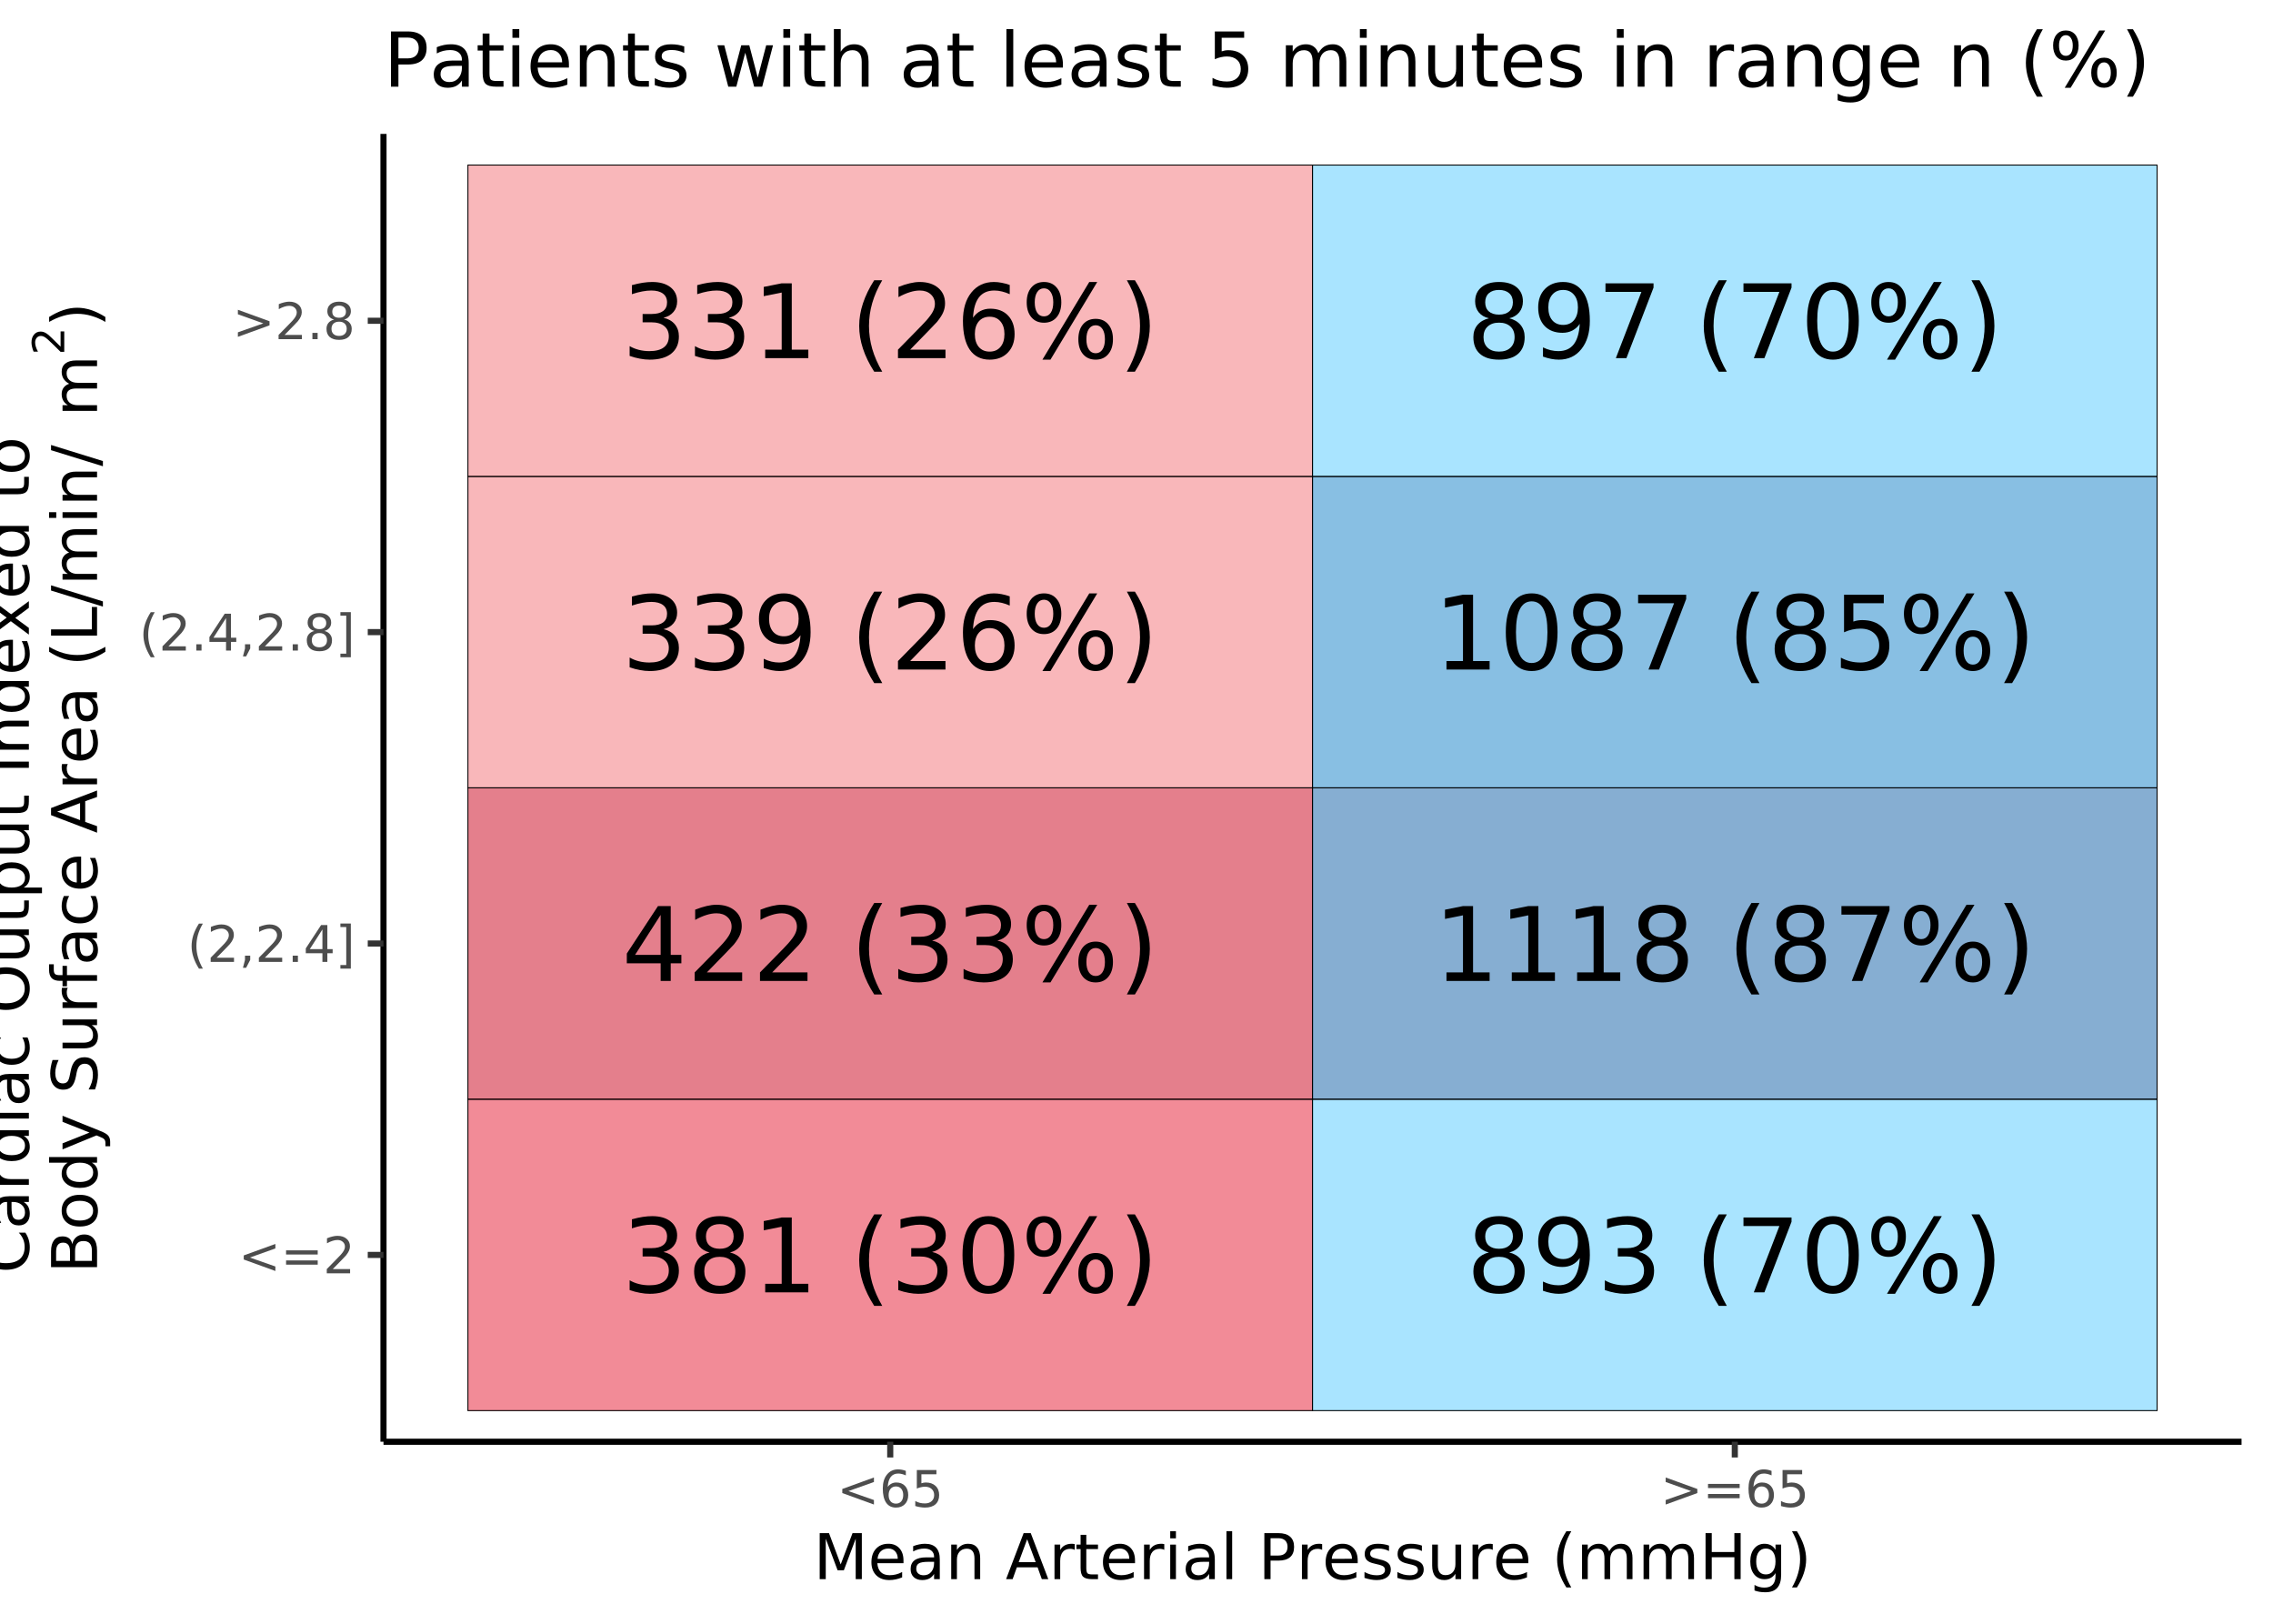 <?xml version="1.0" encoding="UTF-8"?>
<svg xmlns="http://www.w3.org/2000/svg" xmlns:xlink="http://www.w3.org/1999/xlink" width="504" height="360" viewBox="0 0 504 360">
<defs>
<g>
<g id="glyph-0-0">
<path d="M 9.234 -8.953 C 10.305 -8.723 11.145 -8.242 11.75 -7.516 C 12.352 -6.785 12.656 -5.891 12.656 -4.828 C 12.656 -3.191 12.094 -1.922 10.969 -1.016 C 9.844 -0.117 8.242 0.328 6.172 0.328 C 5.473 0.328 4.754 0.254 4.016 0.109 C 3.273 -0.023 2.516 -0.227 1.734 -0.5 L 1.734 -2.672 C 2.359 -2.305 3.039 -2.031 3.781 -1.844 C 4.52 -1.656 5.297 -1.562 6.109 -1.562 C 7.516 -1.562 8.582 -1.836 9.312 -2.391 C 10.051 -2.953 10.422 -3.766 10.422 -4.828 C 10.422 -5.805 10.078 -6.57 9.391 -7.125 C 8.711 -7.676 7.758 -7.953 6.531 -7.953 L 4.609 -7.953 L 4.609 -9.797 L 6.625 -9.797 C 7.727 -9.797 8.57 -10.016 9.156 -10.453 C 9.738 -10.891 10.031 -11.523 10.031 -12.359 C 10.031 -13.211 9.727 -13.863 9.125 -14.312 C 8.52 -14.77 7.656 -15 6.531 -15 C 5.914 -15 5.254 -14.93 4.547 -14.797 C 3.848 -14.672 3.078 -14.469 2.234 -14.188 L 2.234 -16.188 C 3.086 -16.426 3.883 -16.602 4.625 -16.719 C 5.375 -16.832 6.078 -16.891 6.734 -16.891 C 8.441 -16.891 9.789 -16.504 10.781 -15.734 C 11.77 -14.961 12.266 -13.914 12.266 -12.594 C 12.266 -11.676 12 -10.898 11.469 -10.266 C 10.945 -9.629 10.203 -9.191 9.234 -8.953 Z M 9.234 -8.953 "/>
</g>
<g id="glyph-0-1">
<path d="M 7.234 -7.875 C 6.172 -7.875 5.332 -7.586 4.719 -7.016 C 4.102 -6.453 3.797 -5.672 3.797 -4.672 C 3.797 -3.672 4.102 -2.883 4.719 -2.312 C 5.332 -1.738 6.172 -1.453 7.234 -1.453 C 8.305 -1.453 9.148 -1.738 9.766 -2.312 C 10.379 -2.883 10.688 -3.672 10.688 -4.672 C 10.688 -5.672 10.379 -6.453 9.766 -7.016 C 9.148 -7.586 8.305 -7.875 7.234 -7.875 Z M 4.984 -8.844 C 4.023 -9.07 3.273 -9.516 2.734 -10.172 C 2.203 -10.836 1.938 -11.645 1.938 -12.594 C 1.938 -13.914 2.406 -14.961 3.344 -15.734 C 4.289 -16.504 5.586 -16.891 7.234 -16.891 C 8.891 -16.891 10.188 -16.504 11.125 -15.734 C 12.062 -14.961 12.531 -13.914 12.531 -12.594 C 12.531 -11.645 12.258 -10.836 11.719 -10.172 C 11.188 -9.516 10.445 -9.07 9.5 -8.844 C 10.57 -8.582 11.41 -8.086 12.016 -7.359 C 12.617 -6.629 12.922 -5.734 12.922 -4.672 C 12.922 -3.055 12.43 -1.816 11.453 -0.953 C 10.473 -0.098 9.066 0.328 7.234 0.328 C 5.398 0.328 3.992 -0.098 3.016 -0.953 C 2.035 -1.816 1.547 -3.055 1.547 -4.672 C 1.547 -5.734 1.848 -6.629 2.453 -7.359 C 3.066 -8.086 3.91 -8.582 4.984 -8.844 Z M 4.172 -12.391 C 4.172 -11.523 4.438 -10.852 4.969 -10.375 C 5.508 -9.895 6.266 -9.656 7.234 -9.656 C 8.203 -9.656 8.957 -9.895 9.5 -10.375 C 10.039 -10.852 10.312 -11.523 10.312 -12.391 C 10.312 -13.242 10.039 -13.91 9.5 -14.391 C 8.957 -14.879 8.203 -15.125 7.234 -15.125 C 6.266 -15.125 5.508 -14.879 4.969 -14.391 C 4.438 -13.91 4.172 -13.242 4.172 -12.391 Z M 4.172 -12.391 "/>
</g>
<g id="glyph-0-2">
<path d="M 2.828 -1.891 L 6.484 -1.891 L 6.484 -14.547 L 2.5 -13.75 L 2.5 -15.797 L 6.469 -16.594 L 8.719 -16.594 L 8.719 -1.891 L 12.391 -1.891 L 12.391 0 L 2.828 0 Z M 2.828 -1.891 "/>
</g>
<g id="glyph-0-3">
</g>
<g id="glyph-0-4">
<path d="M 7.062 -17.281 C 6.062 -15.57 5.32 -13.883 4.844 -12.219 C 4.363 -10.551 4.125 -8.859 4.125 -7.141 C 4.125 -5.43 4.363 -3.738 4.844 -2.062 C 5.332 -0.383 6.07 1.301 7.062 3 L 5.281 3 C 4.164 1.258 3.332 -0.445 2.781 -2.125 C 2.227 -3.812 1.953 -5.484 1.953 -7.141 C 1.953 -8.797 2.227 -10.461 2.781 -12.141 C 3.332 -13.816 4.164 -15.531 5.281 -17.281 Z M 7.062 -17.281 "/>
</g>
<g id="glyph-0-5">
<path d="M 7.234 -15.125 C 6.078 -15.125 5.207 -14.551 4.625 -13.406 C 4.039 -12.27 3.75 -10.562 3.75 -8.281 C 3.75 -6.008 4.039 -4.301 4.625 -3.156 C 5.207 -2.02 6.078 -1.453 7.234 -1.453 C 8.398 -1.453 9.273 -2.02 9.859 -3.156 C 10.441 -4.301 10.734 -6.008 10.734 -8.281 C 10.734 -10.562 10.441 -12.27 9.859 -13.406 C 9.273 -14.551 8.398 -15.125 7.234 -15.125 Z M 7.234 -16.891 C 9.098 -16.891 10.52 -16.156 11.5 -14.688 C 12.477 -13.219 12.969 -11.082 12.969 -8.281 C 12.969 -5.488 12.477 -3.352 11.5 -1.875 C 10.52 -0.406 9.098 0.328 7.234 0.328 C 5.379 0.328 3.957 -0.406 2.969 -1.875 C 1.988 -3.352 1.5 -5.488 1.5 -8.281 C 1.5 -11.082 1.988 -13.219 2.969 -14.688 C 3.957 -16.156 5.379 -16.891 7.234 -16.891 Z M 7.234 -16.891 "/>
</g>
<g id="glyph-0-6">
<path d="M 16.547 -7.297 C 15.898 -7.297 15.395 -7.02 15.031 -6.469 C 14.664 -5.926 14.484 -5.164 14.484 -4.188 C 14.484 -3.227 14.664 -2.473 15.031 -1.922 C 15.395 -1.367 15.898 -1.094 16.547 -1.094 C 17.18 -1.094 17.68 -1.367 18.047 -1.922 C 18.41 -2.473 18.594 -3.227 18.594 -4.188 C 18.594 -5.156 18.41 -5.914 18.047 -6.469 C 17.68 -7.02 17.18 -7.297 16.547 -7.297 Z M 16.547 -8.719 C 17.723 -8.719 18.656 -8.305 19.344 -7.484 C 20.031 -6.672 20.375 -5.57 20.375 -4.188 C 20.375 -2.801 20.023 -1.703 19.328 -0.891 C 18.641 -0.078 17.711 0.328 16.547 0.328 C 15.359 0.328 14.422 -0.078 13.734 -0.891 C 13.047 -1.703 12.703 -2.801 12.703 -4.188 C 12.703 -5.582 13.047 -6.688 13.734 -7.5 C 14.43 -8.312 15.367 -8.719 16.547 -8.719 Z M 5.078 -15.484 C 4.441 -15.484 3.941 -15.207 3.578 -14.656 C 3.211 -14.102 3.031 -13.348 3.031 -12.391 C 3.031 -11.41 3.207 -10.645 3.562 -10.094 C 3.926 -9.539 4.43 -9.266 5.078 -9.266 C 5.723 -9.266 6.227 -9.539 6.594 -10.094 C 6.957 -10.645 7.141 -11.41 7.141 -12.391 C 7.141 -13.336 6.953 -14.086 6.578 -14.641 C 6.211 -15.203 5.711 -15.484 5.078 -15.484 Z M 15.125 -16.891 L 16.891 -16.891 L 6.516 0.328 L 4.734 0.328 Z M 5.078 -16.891 C 6.254 -16.891 7.188 -16.484 7.875 -15.672 C 8.57 -14.867 8.922 -13.773 8.922 -12.391 C 8.922 -10.984 8.57 -9.875 7.875 -9.062 C 7.188 -8.258 6.254 -7.859 5.078 -7.859 C 3.898 -7.859 2.969 -8.266 2.281 -9.078 C 1.594 -9.891 1.25 -10.992 1.25 -12.391 C 1.25 -13.766 1.594 -14.859 2.281 -15.672 C 2.977 -16.484 3.91 -16.891 5.078 -16.891 Z M 5.078 -16.891 "/>
</g>
<g id="glyph-0-7">
<path d="M 1.828 -17.281 L 3.609 -17.281 C 4.711 -15.531 5.539 -13.816 6.094 -12.141 C 6.645 -10.461 6.922 -8.797 6.922 -7.141 C 6.922 -5.484 6.645 -3.812 6.094 -2.125 C 5.539 -0.445 4.711 1.258 3.609 3 L 1.828 3 C 2.805 1.301 3.535 -0.383 4.016 -2.062 C 4.504 -3.738 4.75 -5.43 4.75 -7.141 C 4.75 -8.859 4.504 -10.551 4.016 -12.219 C 3.535 -13.883 2.805 -15.57 1.828 -17.281 Z M 1.828 -17.281 "/>
</g>
<g id="glyph-0-8">
<path d="M 8.609 -14.641 L 2.938 -5.781 L 8.609 -5.781 Z M 8.016 -16.594 L 10.844 -16.594 L 10.844 -5.781 L 13.203 -5.781 L 13.203 -3.906 L 10.844 -3.906 L 10.844 0 L 8.609 0 L 8.609 -3.906 L 1.109 -3.906 L 1.109 -6.078 Z M 8.016 -16.594 "/>
</g>
<g id="glyph-0-9">
<path d="M 4.375 -1.891 L 12.203 -1.891 L 12.203 0 L 1.672 0 L 1.672 -1.891 C 2.523 -2.773 3.688 -3.957 5.156 -5.438 C 6.625 -6.926 7.547 -7.883 7.922 -8.312 C 8.641 -9.125 9.141 -9.805 9.422 -10.359 C 9.711 -10.922 9.859 -11.473 9.859 -12.016 C 9.859 -12.898 9.547 -13.617 8.922 -14.172 C 8.305 -14.723 7.504 -15 6.516 -15 C 5.805 -15 5.062 -14.875 4.281 -14.625 C 3.5 -14.383 2.664 -14.02 1.781 -13.531 L 1.781 -15.797 C 2.688 -16.16 3.531 -16.43 4.312 -16.609 C 5.094 -16.797 5.812 -16.891 6.469 -16.891 C 8.188 -16.891 9.555 -16.457 10.578 -15.594 C 11.598 -14.738 12.109 -13.594 12.109 -12.156 C 12.109 -11.477 11.977 -10.832 11.719 -10.219 C 11.469 -9.602 11.008 -8.883 10.344 -8.062 C 10.156 -7.844 9.562 -7.219 8.562 -6.188 C 7.57 -5.164 6.176 -3.734 4.375 -1.891 Z M 4.375 -1.891 "/>
</g>
<g id="glyph-0-10">
<path d="M 2.5 -0.344 L 2.5 -2.391 C 3.062 -2.117 3.629 -1.91 4.203 -1.766 C 4.785 -1.629 5.352 -1.562 5.906 -1.562 C 7.395 -1.562 8.531 -2.062 9.312 -3.062 C 10.094 -4.062 10.539 -5.578 10.656 -7.609 C 10.219 -6.961 9.672 -6.469 9.016 -6.125 C 8.359 -5.789 7.629 -5.625 6.828 -5.625 C 5.16 -5.625 3.844 -6.125 2.875 -7.125 C 1.914 -8.133 1.438 -9.508 1.438 -11.25 C 1.438 -12.957 1.938 -14.32 2.938 -15.344 C 3.945 -16.375 5.289 -16.891 6.969 -16.891 C 8.883 -16.891 10.348 -16.156 11.359 -14.688 C 12.379 -13.219 12.891 -11.082 12.891 -8.281 C 12.891 -5.664 12.266 -3.578 11.016 -2.016 C 9.773 -0.453 8.109 0.328 6.016 0.328 C 5.453 0.328 4.879 0.27 4.297 0.156 C 3.723 0.039 3.125 -0.125 2.5 -0.344 Z M 6.969 -7.375 C 7.977 -7.375 8.773 -7.719 9.359 -8.406 C 9.953 -9.102 10.25 -10.051 10.25 -11.25 C 10.25 -12.445 9.953 -13.391 9.359 -14.078 C 8.773 -14.773 7.977 -15.125 6.969 -15.125 C 5.957 -15.125 5.156 -14.773 4.562 -14.078 C 3.977 -13.391 3.688 -12.445 3.688 -11.25 C 3.688 -10.051 3.977 -9.102 4.562 -8.406 C 5.156 -7.719 5.957 -7.375 6.969 -7.375 Z M 6.969 -7.375 "/>
</g>
<g id="glyph-0-11">
<path d="M 7.516 -9.188 C 6.504 -9.188 5.703 -8.844 5.109 -8.156 C 4.523 -7.469 4.234 -6.523 4.234 -5.328 C 4.234 -4.129 4.523 -3.18 5.109 -2.484 C 5.703 -1.797 6.504 -1.453 7.516 -1.453 C 8.523 -1.453 9.32 -1.797 9.906 -2.484 C 10.5 -3.18 10.797 -4.129 10.797 -5.328 C 10.797 -6.523 10.5 -7.469 9.906 -8.156 C 9.32 -8.844 8.523 -9.188 7.516 -9.188 Z M 11.969 -16.234 L 11.969 -14.188 C 11.406 -14.445 10.836 -14.645 10.266 -14.781 C 9.691 -14.926 9.125 -15 8.562 -15 C 7.082 -15 5.945 -14.5 5.156 -13.5 C 4.375 -12.5 3.93 -10.988 3.828 -8.969 C 4.266 -9.613 4.812 -10.109 5.469 -10.453 C 6.125 -10.797 6.848 -10.969 7.641 -10.969 C 9.316 -10.969 10.633 -10.461 11.594 -9.453 C 12.562 -8.441 13.047 -7.066 13.047 -5.328 C 13.047 -3.617 12.539 -2.25 11.531 -1.219 C 10.531 -0.188 9.191 0.328 7.516 0.328 C 5.598 0.328 4.129 -0.406 3.109 -1.875 C 2.098 -3.352 1.594 -5.488 1.594 -8.281 C 1.594 -10.906 2.211 -12.992 3.453 -14.547 C 4.703 -16.109 6.375 -16.891 8.469 -16.891 C 9.031 -16.891 9.598 -16.832 10.172 -16.719 C 10.742 -16.613 11.344 -16.453 11.969 -16.234 Z M 11.969 -16.234 "/>
</g>
<g id="glyph-0-12">
<path d="M 1.875 -16.594 L 12.531 -16.594 L 12.531 -15.641 L 6.516 0 L 4.172 0 L 9.844 -14.703 L 1.875 -14.703 Z M 1.875 -16.594 "/>
</g>
<g id="glyph-0-13">
<path d="M 2.453 -16.594 L 11.266 -16.594 L 11.266 -14.703 L 4.516 -14.703 L 4.516 -10.641 C 4.836 -10.754 5.16 -10.836 5.484 -10.891 C 5.816 -10.941 6.145 -10.969 6.469 -10.969 C 8.32 -10.969 9.789 -10.457 10.875 -9.438 C 11.957 -8.426 12.5 -7.055 12.5 -5.328 C 12.5 -3.535 11.941 -2.145 10.828 -1.156 C 9.711 -0.164 8.145 0.328 6.125 0.328 C 5.426 0.328 4.711 0.266 3.984 0.141 C 3.266 0.023 2.52 -0.148 1.75 -0.391 L 1.75 -2.641 C 2.414 -2.273 3.102 -2.004 3.812 -1.828 C 4.531 -1.648 5.285 -1.562 6.078 -1.562 C 7.359 -1.562 8.375 -1.898 9.125 -2.578 C 9.875 -3.254 10.25 -4.172 10.25 -5.328 C 10.25 -6.484 9.875 -7.395 9.125 -8.062 C 8.375 -8.738 7.359 -9.078 6.078 -9.078 C 5.484 -9.078 4.883 -9.008 4.281 -8.875 C 3.688 -8.75 3.078 -8.547 2.453 -8.266 Z M 2.453 -16.594 "/>
</g>
<g id="glyph-1-0">
<path d="M 8.203 -5.516 L 2.547 -3.5 L 8.203 -1.516 L 8.203 -0.516 L 1.188 -3.062 L 1.188 -3.969 L 8.203 -6.516 Z M 8.203 -5.516 "/>
</g>
<g id="glyph-1-1">
<path d="M 1.188 -5.094 L 8.203 -5.094 L 8.203 -4.172 L 1.188 -4.172 Z M 1.188 -2.859 L 8.203 -2.859 L 8.203 -1.922 L 1.188 -1.922 Z M 1.188 -2.859 "/>
</g>
<g id="glyph-1-2">
<path d="M 2.156 -0.938 L 6 -0.938 L 6 0 L 0.828 0 L 0.828 -0.938 C 1.242 -1.363 1.812 -1.941 2.531 -2.672 C 3.258 -3.41 3.719 -3.883 3.906 -4.094 C 4.258 -4.488 4.504 -4.82 4.641 -5.094 C 4.785 -5.375 4.859 -5.645 4.859 -5.906 C 4.859 -6.344 4.703 -6.695 4.391 -6.969 C 4.086 -7.25 3.691 -7.391 3.203 -7.391 C 2.859 -7.391 2.492 -7.328 2.109 -7.203 C 1.723 -7.086 1.312 -6.906 0.875 -6.656 L 0.875 -7.766 C 1.32 -7.953 1.738 -8.086 2.125 -8.172 C 2.508 -8.266 2.863 -8.312 3.188 -8.312 C 4.031 -8.312 4.703 -8.098 5.203 -7.672 C 5.711 -7.254 5.969 -6.691 5.969 -5.984 C 5.969 -5.648 5.898 -5.332 5.766 -5.031 C 5.641 -4.727 5.414 -4.375 5.094 -3.969 C 5 -3.863 4.707 -3.555 4.219 -3.047 C 3.727 -2.547 3.039 -1.844 2.156 -0.938 Z M 2.156 -0.938 "/>
</g>
<g id="glyph-1-3">
<path d="M 3.469 -8.5 C 2.977 -7.664 2.613 -6.836 2.375 -6.016 C 2.145 -5.191 2.031 -4.359 2.031 -3.516 C 2.031 -2.672 2.148 -1.836 2.391 -1.016 C 2.629 -0.191 2.988 0.641 3.469 1.484 L 2.594 1.484 C 2.051 0.617 1.645 -0.223 1.375 -1.047 C 1.102 -1.879 0.969 -2.703 0.969 -3.516 C 0.969 -4.328 1.098 -5.145 1.359 -5.969 C 1.629 -6.789 2.039 -7.633 2.594 -8.5 Z M 3.469 -8.5 "/>
</g>
<g id="glyph-1-4">
<path d="M 1.312 -1.391 L 2.469 -1.391 L 2.469 -0.453 L 1.562 1.297 L 0.859 1.297 L 1.312 -0.453 Z M 1.312 -1.391 "/>
</g>
<g id="glyph-1-5">
<path d="M 1.203 -1.391 L 2.359 -1.391 L 2.359 0 L 1.203 0 Z M 1.203 -1.391 "/>
</g>
<g id="glyph-1-6">
<path d="M 4.234 -7.203 L 1.438 -2.844 L 4.234 -2.844 Z M 3.938 -8.172 L 5.328 -8.172 L 5.328 -2.844 L 6.5 -2.844 L 6.5 -1.922 L 5.328 -1.922 L 5.328 0 L 4.234 0 L 4.234 -1.922 L 0.547 -1.922 L 0.547 -3 Z M 3.938 -8.172 "/>
</g>
<g id="glyph-1-7">
<path d="M 3.406 -8.516 L 3.406 1.484 L 1.094 1.484 L 1.094 0.688 L 2.391 0.688 L 2.391 -7.734 L 1.094 -7.734 L 1.094 -8.516 Z M 3.406 -8.516 "/>
</g>
<g id="glyph-1-8">
<path d="M 3.562 -3.875 C 3.031 -3.875 2.613 -3.734 2.312 -3.453 C 2.02 -3.172 1.875 -2.785 1.875 -2.297 C 1.875 -1.805 2.02 -1.422 2.312 -1.141 C 2.613 -0.859 3.031 -0.719 3.562 -0.719 C 4.082 -0.719 4.492 -0.859 4.797 -1.141 C 5.098 -1.422 5.25 -1.805 5.25 -2.297 C 5.25 -2.785 5.098 -3.172 4.797 -3.453 C 4.504 -3.734 4.094 -3.875 3.562 -3.875 Z M 2.453 -4.344 C 1.984 -4.469 1.613 -4.691 1.344 -5.016 C 1.082 -5.336 0.953 -5.734 0.953 -6.203 C 0.953 -6.848 1.18 -7.359 1.641 -7.734 C 2.109 -8.117 2.75 -8.312 3.562 -8.312 C 4.375 -8.312 5.008 -8.117 5.469 -7.734 C 5.938 -7.359 6.172 -6.848 6.172 -6.203 C 6.172 -5.734 6.035 -5.336 5.766 -5.016 C 5.504 -4.691 5.141 -4.469 4.672 -4.344 C 5.203 -4.219 5.613 -3.973 5.906 -3.609 C 6.207 -3.254 6.359 -2.816 6.359 -2.297 C 6.359 -1.504 6.113 -0.895 5.625 -0.469 C 5.145 -0.051 4.457 0.156 3.562 0.156 C 2.656 0.156 1.961 -0.051 1.484 -0.469 C 1.004 -0.895 0.766 -1.504 0.766 -2.297 C 0.766 -2.816 0.91 -3.254 1.203 -3.609 C 1.504 -3.973 1.922 -4.219 2.453 -4.344 Z M 2.047 -6.094 C 2.047 -5.664 2.176 -5.332 2.438 -5.094 C 2.707 -4.863 3.082 -4.75 3.562 -4.75 C 4.031 -4.75 4.398 -4.863 4.672 -5.094 C 4.941 -5.332 5.078 -5.664 5.078 -6.094 C 5.078 -6.52 4.941 -6.848 4.672 -7.078 C 4.398 -7.316 4.031 -7.438 3.562 -7.438 C 3.082 -7.438 2.707 -7.316 2.438 -7.078 C 2.176 -6.848 2.047 -6.52 2.047 -6.094 Z M 2.047 -6.094 "/>
</g>
<g id="glyph-1-9">
<path d="M 1.188 -5.516 L 1.188 -6.516 L 8.203 -3.969 L 8.203 -3.062 L 1.188 -0.516 L 1.188 -1.516 L 6.828 -3.5 Z M 1.188 -5.516 "/>
</g>
<g id="glyph-1-10">
<path d="M 3.703 -4.531 C 3.203 -4.531 2.805 -4.359 2.516 -4.016 C 2.223 -3.672 2.078 -3.207 2.078 -2.625 C 2.078 -2.031 2.223 -1.562 2.516 -1.219 C 2.805 -0.883 3.203 -0.719 3.703 -0.719 C 4.191 -0.719 4.582 -0.883 4.875 -1.219 C 5.164 -1.562 5.312 -2.031 5.312 -2.625 C 5.312 -3.207 5.164 -3.672 4.875 -4.016 C 4.582 -4.359 4.191 -4.531 3.703 -4.531 Z M 5.891 -7.984 L 5.891 -6.984 C 5.609 -7.109 5.328 -7.207 5.047 -7.281 C 4.766 -7.352 4.488 -7.391 4.219 -7.391 C 3.488 -7.391 2.93 -7.141 2.547 -6.641 C 2.16 -6.148 1.938 -5.41 1.875 -4.422 C 2.094 -4.734 2.363 -4.973 2.688 -5.141 C 3.008 -5.316 3.367 -5.406 3.766 -5.406 C 4.586 -5.406 5.234 -5.156 5.703 -4.656 C 6.18 -4.156 6.422 -3.477 6.422 -2.625 C 6.422 -1.781 6.172 -1.102 5.672 -0.594 C 5.18 -0.094 4.523 0.156 3.703 0.156 C 2.754 0.156 2.031 -0.203 1.531 -0.922 C 1.031 -1.648 0.781 -2.703 0.781 -4.078 C 0.781 -5.367 1.086 -6.395 1.703 -7.156 C 2.316 -7.926 3.141 -8.312 4.172 -8.312 C 4.441 -8.312 4.719 -8.285 5 -8.234 C 5.289 -8.18 5.586 -8.098 5.891 -7.984 Z M 5.891 -7.984 "/>
</g>
<g id="glyph-1-11">
<path d="M 1.203 -8.172 L 5.547 -8.172 L 5.547 -7.234 L 2.219 -7.234 L 2.219 -5.234 C 2.383 -5.285 2.547 -5.328 2.703 -5.359 C 2.859 -5.391 3.02 -5.406 3.188 -5.406 C 4.094 -5.406 4.812 -5.156 5.344 -4.656 C 5.883 -4.156 6.156 -3.477 6.156 -2.625 C 6.156 -1.738 5.879 -1.051 5.328 -0.562 C 4.773 -0.082 4.004 0.156 3.016 0.156 C 2.672 0.156 2.32 0.125 1.969 0.062 C 1.613 0.008 1.242 -0.07 0.859 -0.188 L 0.859 -1.297 C 1.191 -1.117 1.531 -0.984 1.875 -0.891 C 2.227 -0.805 2.602 -0.766 3 -0.766 C 3.625 -0.766 4.117 -0.93 4.484 -1.266 C 4.859 -1.598 5.047 -2.051 5.047 -2.625 C 5.047 -3.188 4.859 -3.633 4.484 -3.969 C 4.117 -4.301 3.625 -4.469 3 -4.469 C 2.695 -4.469 2.398 -4.43 2.109 -4.359 C 1.816 -4.297 1.516 -4.195 1.203 -4.062 Z M 1.203 -8.172 "/>
</g>
<g id="glyph-2-0">
<path d="M 1.375 -10.203 L 3.438 -10.203 L 6.031 -3.266 L 8.656 -10.203 L 10.719 -10.203 L 10.719 0 L 9.359 0 L 9.359 -8.969 L 6.734 -1.969 L 5.344 -1.969 L 2.719 -8.969 L 2.719 0 L 1.375 0 Z M 1.375 -10.203 "/>
</g>
<g id="glyph-2-1">
<path d="M 7.875 -4.141 L 7.875 -3.531 L 2.078 -3.531 C 2.141 -2.664 2.398 -2.004 2.859 -1.547 C 3.328 -1.098 3.977 -0.875 4.812 -0.875 C 5.301 -0.875 5.77 -0.93 6.219 -1.047 C 6.676 -1.16 7.129 -1.336 7.578 -1.578 L 7.578 -0.391 C 7.117 -0.203 6.648 -0.055 6.172 0.047 C 5.703 0.148 5.227 0.203 4.75 0.203 C 3.52 0.203 2.547 -0.148 1.828 -0.859 C 1.117 -1.578 0.766 -2.539 0.766 -3.75 C 0.766 -5.008 1.102 -6.004 1.781 -6.734 C 2.457 -7.473 3.375 -7.844 4.531 -7.844 C 5.562 -7.844 6.375 -7.508 6.969 -6.844 C 7.57 -6.188 7.875 -5.285 7.875 -4.141 Z M 6.609 -4.516 C 6.598 -5.203 6.406 -5.75 6.031 -6.156 C 5.656 -6.57 5.16 -6.781 4.547 -6.781 C 3.836 -6.781 3.27 -6.578 2.844 -6.172 C 2.426 -5.773 2.188 -5.219 2.125 -4.5 Z M 6.609 -4.516 "/>
</g>
<g id="glyph-2-2">
<path d="M 4.797 -3.844 C 3.785 -3.844 3.082 -3.727 2.688 -3.5 C 2.289 -3.27 2.094 -2.875 2.094 -2.312 C 2.094 -1.863 2.238 -1.508 2.531 -1.25 C 2.832 -0.988 3.234 -0.859 3.734 -0.859 C 4.43 -0.859 4.988 -1.102 5.406 -1.594 C 5.832 -2.094 6.047 -2.75 6.047 -3.562 L 6.047 -3.844 Z M 7.312 -4.375 L 7.312 0 L 6.047 0 L 6.047 -1.156 C 5.766 -0.695 5.406 -0.352 4.969 -0.125 C 4.539 0.09 4.02 0.203 3.406 0.203 C 2.625 0.203 2 -0.016 1.531 -0.453 C 1.07 -0.898 0.844 -1.492 0.844 -2.234 C 0.844 -3.086 1.129 -3.734 1.703 -4.172 C 2.285 -4.609 3.145 -4.828 4.281 -4.828 L 6.047 -4.828 L 6.047 -4.953 C 6.047 -5.535 5.852 -5.984 5.469 -6.297 C 5.094 -6.617 4.562 -6.781 3.875 -6.781 C 3.438 -6.781 3.008 -6.723 2.594 -6.609 C 2.176 -6.504 1.781 -6.348 1.406 -6.141 L 1.406 -7.312 C 1.863 -7.488 2.305 -7.617 2.734 -7.703 C 3.172 -7.797 3.594 -7.844 4 -7.844 C 5.113 -7.844 5.941 -7.555 6.484 -6.984 C 7.035 -6.41 7.312 -5.539 7.312 -4.375 Z M 7.312 -4.375 "/>
</g>
<g id="glyph-2-3">
<path d="M 7.688 -4.625 L 7.688 0 L 6.422 0 L 6.422 -4.578 C 6.422 -5.305 6.281 -5.848 6 -6.203 C 5.719 -6.566 5.297 -6.75 4.734 -6.75 C 4.055 -6.75 3.52 -6.531 3.125 -6.094 C 2.727 -5.664 2.531 -5.078 2.531 -4.328 L 2.531 0 L 1.266 0 L 1.266 -7.656 L 2.531 -7.656 L 2.531 -6.469 C 2.832 -6.926 3.188 -7.27 3.594 -7.5 C 4.008 -7.727 4.484 -7.844 5.016 -7.844 C 5.891 -7.844 6.551 -7.566 7 -7.016 C 7.457 -6.473 7.688 -5.676 7.688 -4.625 Z M 7.688 -4.625 "/>
</g>
<g id="glyph-2-4">
</g>
<g id="glyph-2-5">
<path d="M 4.781 -8.844 L 2.906 -3.766 L 6.672 -3.766 Z M 4 -10.203 L 5.578 -10.203 L 9.469 0 L 8.031 0 L 7.094 -2.625 L 2.5 -2.625 L 1.562 0 L 0.109 0 Z M 4 -10.203 "/>
</g>
<g id="glyph-2-6">
<path d="M 5.75 -6.484 C 5.613 -6.566 5.461 -6.625 5.297 -6.656 C 5.129 -6.695 4.945 -6.719 4.75 -6.719 C 4.031 -6.719 3.477 -6.484 3.094 -6.016 C 2.719 -5.555 2.531 -4.895 2.531 -4.031 L 2.531 0 L 1.266 0 L 1.266 -7.656 L 2.531 -7.656 L 2.531 -6.469 C 2.801 -6.938 3.145 -7.281 3.562 -7.5 C 3.988 -7.727 4.504 -7.844 5.109 -7.844 C 5.203 -7.844 5.301 -7.836 5.406 -7.828 C 5.508 -7.816 5.625 -7.797 5.75 -7.766 Z M 5.75 -6.484 "/>
</g>
<g id="glyph-2-7">
<path d="M 2.562 -9.828 L 2.562 -7.656 L 5.156 -7.656 L 5.156 -6.672 L 2.562 -6.672 L 2.562 -2.516 C 2.562 -1.898 2.645 -1.5 2.812 -1.312 C 2.988 -1.133 3.336 -1.047 3.859 -1.047 L 5.156 -1.047 L 5.156 0 L 3.859 0 C 2.891 0 2.219 -0.18 1.844 -0.547 C 1.477 -0.91 1.297 -1.566 1.297 -2.516 L 1.297 -6.672 L 0.375 -6.672 L 0.375 -7.656 L 1.297 -7.656 L 1.297 -9.828 Z M 2.562 -9.828 "/>
</g>
<g id="glyph-2-8">
<path d="M 1.312 -7.656 L 2.578 -7.656 L 2.578 0 L 1.312 0 Z M 1.312 -10.641 L 2.578 -10.641 L 2.578 -9.047 L 1.312 -9.047 Z M 1.312 -10.641 "/>
</g>
<g id="glyph-2-9">
<path d="M 1.312 -10.641 L 2.578 -10.641 L 2.578 0 L 1.312 0 Z M 1.312 -10.641 "/>
</g>
<g id="glyph-2-10">
<path d="M 2.75 -9.078 L 2.75 -5.234 L 4.484 -5.234 C 5.129 -5.234 5.629 -5.398 5.984 -5.734 C 6.336 -6.066 6.516 -6.539 6.516 -7.156 C 6.516 -7.77 6.336 -8.242 5.984 -8.578 C 5.629 -8.91 5.129 -9.078 4.484 -9.078 Z M 1.375 -10.203 L 4.484 -10.203 C 5.629 -10.203 6.492 -9.941 7.078 -9.422 C 7.672 -8.91 7.969 -8.156 7.969 -7.156 C 7.969 -6.145 7.672 -5.383 7.078 -4.875 C 6.492 -4.363 5.629 -4.109 4.484 -4.109 L 2.75 -4.109 L 2.75 0 L 1.375 0 Z M 1.375 -10.203 "/>
</g>
<g id="glyph-2-11">
<path d="M 6.203 -7.438 L 6.203 -6.234 C 5.848 -6.422 5.477 -6.555 5.094 -6.641 C 4.707 -6.734 4.312 -6.781 3.906 -6.781 C 3.281 -6.781 2.812 -6.688 2.5 -6.5 C 2.188 -6.312 2.031 -6.023 2.031 -5.641 C 2.031 -5.348 2.141 -5.117 2.359 -4.953 C 2.586 -4.785 3.039 -4.629 3.719 -4.484 L 4.141 -4.375 C 5.035 -4.188 5.672 -3.914 6.047 -3.562 C 6.422 -3.219 6.609 -2.734 6.609 -2.109 C 6.609 -1.398 6.328 -0.836 5.766 -0.422 C 5.203 -0.004 4.43 0.203 3.453 0.203 C 3.035 0.203 2.602 0.16 2.156 0.078 C 1.719 -0.004 1.254 -0.125 0.766 -0.281 L 0.766 -1.578 C 1.223 -1.336 1.676 -1.156 2.125 -1.031 C 2.582 -0.914 3.031 -0.859 3.469 -0.859 C 4.062 -0.859 4.516 -0.957 4.828 -1.156 C 5.148 -1.363 5.312 -1.648 5.312 -2.016 C 5.312 -2.359 5.195 -2.617 4.969 -2.797 C 4.738 -2.984 4.234 -3.16 3.453 -3.328 L 3.016 -3.438 C 2.242 -3.594 1.68 -3.844 1.328 -4.188 C 0.984 -4.531 0.812 -4.992 0.812 -5.578 C 0.812 -6.305 1.066 -6.863 1.578 -7.25 C 2.086 -7.645 2.812 -7.844 3.75 -7.844 C 4.219 -7.844 4.656 -7.805 5.062 -7.734 C 5.477 -7.672 5.859 -7.57 6.203 -7.438 Z M 6.203 -7.438 "/>
</g>
<g id="glyph-2-12">
<path d="M 1.188 -3.016 L 1.188 -7.656 L 2.453 -7.656 L 2.453 -3.062 C 2.453 -2.344 2.594 -1.801 2.875 -1.438 C 3.156 -1.07 3.578 -0.891 4.141 -0.891 C 4.816 -0.891 5.352 -1.102 5.75 -1.531 C 6.145 -1.969 6.344 -2.562 6.344 -3.312 L 6.344 -7.656 L 7.609 -7.656 L 7.609 0 L 6.344 0 L 6.344 -1.172 C 6.039 -0.711 5.688 -0.367 5.281 -0.141 C 4.875 0.086 4.406 0.203 3.875 0.203 C 3 0.203 2.332 -0.066 1.875 -0.609 C 1.414 -1.16 1.188 -1.961 1.188 -3.016 Z M 4.359 -7.844 Z M 4.359 -7.844 "/>
</g>
<g id="glyph-2-13">
<path d="M 4.344 -10.625 C 3.727 -9.57 3.27 -8.531 2.969 -7.5 C 2.676 -6.477 2.531 -5.441 2.531 -4.391 C 2.531 -3.336 2.68 -2.297 2.984 -1.266 C 3.285 -0.234 3.738 0.801 4.344 1.844 L 3.25 1.844 C 2.562 0.77 2.047 -0.281 1.703 -1.312 C 1.367 -2.344 1.203 -3.367 1.203 -4.391 C 1.203 -5.41 1.367 -6.438 1.703 -7.469 C 2.047 -8.5 2.562 -9.551 3.25 -10.625 Z M 4.344 -10.625 "/>
</g>
<g id="glyph-2-14">
<path d="M 7.281 -6.188 C 7.594 -6.75 7.969 -7.164 8.406 -7.438 C 8.844 -7.707 9.359 -7.844 9.953 -7.844 C 10.754 -7.844 11.367 -7.562 11.797 -7 C 12.234 -6.445 12.453 -5.656 12.453 -4.625 L 12.453 0 L 11.188 0 L 11.188 -4.578 C 11.188 -5.316 11.055 -5.863 10.797 -6.219 C 10.535 -6.57 10.141 -6.75 9.609 -6.75 C 8.953 -6.75 8.438 -6.531 8.062 -6.094 C 7.688 -5.664 7.5 -5.078 7.5 -4.328 L 7.5 0 L 6.234 0 L 6.234 -4.578 C 6.234 -5.316 6.102 -5.863 5.844 -6.219 C 5.582 -6.57 5.18 -6.75 4.641 -6.75 C 3.992 -6.75 3.477 -6.531 3.094 -6.094 C 2.719 -5.656 2.531 -5.066 2.531 -4.328 L 2.531 0 L 1.266 0 L 1.266 -7.656 L 2.531 -7.656 L 2.531 -6.469 C 2.82 -6.938 3.164 -7.281 3.562 -7.5 C 3.969 -7.727 4.445 -7.844 5 -7.844 C 5.551 -7.844 6.02 -7.703 6.406 -7.422 C 6.801 -7.141 7.094 -6.727 7.281 -6.188 Z M 7.281 -6.188 "/>
</g>
<g id="glyph-2-15">
<path d="M 1.375 -10.203 L 2.75 -10.203 L 2.75 -6.016 L 7.766 -6.016 L 7.766 -10.203 L 9.156 -10.203 L 9.156 0 L 7.766 0 L 7.766 -4.859 L 2.75 -4.859 L 2.75 0 L 1.375 0 Z M 1.375 -10.203 "/>
</g>
<g id="glyph-2-16">
<path d="M 6.359 -3.922 C 6.359 -4.828 6.172 -5.531 5.797 -6.031 C 5.422 -6.531 4.895 -6.781 4.219 -6.781 C 3.539 -6.781 3.016 -6.531 2.641 -6.031 C 2.266 -5.531 2.078 -4.828 2.078 -3.922 C 2.078 -3.016 2.266 -2.305 2.641 -1.797 C 3.016 -1.297 3.539 -1.047 4.219 -1.047 C 4.895 -1.047 5.422 -1.297 5.797 -1.797 C 6.172 -2.305 6.359 -3.016 6.359 -3.922 Z M 7.609 -0.953 C 7.609 0.348 7.316 1.316 6.734 1.953 C 6.16 2.586 5.281 2.906 4.094 2.906 C 3.645 2.906 3.223 2.875 2.828 2.812 C 2.441 2.75 2.066 2.648 1.703 2.516 L 1.703 1.281 C 2.066 1.488 2.426 1.641 2.781 1.734 C 3.145 1.828 3.516 1.875 3.891 1.875 C 4.711 1.875 5.328 1.656 5.734 1.219 C 6.148 0.789 6.359 0.145 6.359 -0.719 L 6.359 -1.344 C 6.098 -0.895 5.766 -0.555 5.359 -0.328 C 4.953 -0.109 4.469 0 3.906 0 C 2.969 0 2.207 -0.352 1.625 -1.062 C 1.051 -1.781 0.766 -2.734 0.766 -3.922 C 0.766 -5.098 1.051 -6.047 1.625 -6.766 C 2.207 -7.484 2.969 -7.844 3.906 -7.844 C 4.469 -7.844 4.953 -7.727 5.359 -7.5 C 5.766 -7.281 6.098 -6.945 6.359 -6.5 L 6.359 -7.656 L 7.609 -7.656 Z M 7.609 -0.953 "/>
</g>
<g id="glyph-2-17">
<path d="M 1.125 -10.625 L 2.219 -10.625 C 2.895 -9.551 3.406 -8.5 3.75 -7.469 C 4.094 -6.438 4.266 -5.41 4.266 -4.391 C 4.266 -3.367 4.094 -2.344 3.75 -1.312 C 3.406 -0.281 2.895 0.77 2.219 1.844 L 1.125 1.844 C 1.727 0.801 2.176 -0.234 2.469 -1.266 C 2.77 -2.297 2.922 -3.336 2.922 -4.391 C 2.922 -5.441 2.77 -6.477 2.469 -7.5 C 2.176 -8.531 1.727 -9.57 1.125 -10.625 Z M 1.125 -10.625 "/>
</g>
<g id="glyph-3-0">
<path d="M -9.422 -9.016 L -7.969 -9.016 C -8.395 -8.547 -8.711 -8.047 -8.922 -7.516 C -9.141 -6.992 -9.25 -6.441 -9.25 -5.859 C -9.25 -4.691 -8.891 -3.797 -8.172 -3.172 C -7.461 -2.555 -6.438 -2.25 -5.094 -2.25 C -3.75 -2.25 -2.719 -2.555 -2 -3.172 C -1.289 -3.797 -0.938 -4.691 -0.938 -5.859 C -0.938 -6.441 -1.039 -6.992 -1.25 -7.516 C -1.469 -8.047 -1.797 -8.547 -2.234 -9.016 L -0.781 -9.016 C -0.457 -8.535 -0.211 -8.023 -0.047 -7.484 C 0.117 -6.941 0.203 -6.367 0.203 -5.766 C 0.203 -4.223 -0.27 -3.004 -1.219 -2.109 C -2.164 -1.223 -3.457 -0.781 -5.094 -0.781 C -6.727 -0.781 -8.02 -1.223 -8.969 -2.109 C -9.914 -3.004 -10.391 -4.223 -10.391 -5.766 C -10.391 -6.379 -10.305 -6.957 -10.141 -7.5 C -9.984 -8.039 -9.742 -8.547 -9.422 -9.016 Z M -9.422 -9.016 "/>
</g>
<g id="glyph-3-1">
<path d="M -3.844 -4.797 C -3.844 -3.785 -3.727 -3.082 -3.5 -2.688 C -3.27 -2.289 -2.875 -2.094 -2.312 -2.094 C -1.863 -2.094 -1.508 -2.238 -1.25 -2.531 C -0.988 -2.832 -0.859 -3.234 -0.859 -3.734 C -0.859 -4.43 -1.102 -4.988 -1.594 -5.406 C -2.094 -5.832 -2.75 -6.047 -3.562 -6.047 L -3.844 -6.047 Z M -4.375 -7.312 L 0 -7.312 L 0 -6.047 L -1.156 -6.047 C -0.695 -5.766 -0.352 -5.406 -0.125 -4.969 C 0.09 -4.539 0.203 -4.02 0.203 -3.406 C 0.203 -2.625 -0.016 -2 -0.453 -1.531 C -0.898 -1.07 -1.492 -0.844 -2.234 -0.844 C -3.086 -0.844 -3.734 -1.129 -4.172 -1.703 C -4.609 -2.285 -4.828 -3.145 -4.828 -4.281 L -4.828 -6.047 L -4.953 -6.047 C -5.535 -6.047 -5.984 -5.852 -6.297 -5.469 C -6.617 -5.094 -6.781 -4.562 -6.781 -3.875 C -6.781 -3.438 -6.723 -3.008 -6.609 -2.594 C -6.504 -2.176 -6.348 -1.781 -6.141 -1.406 L -7.312 -1.406 C -7.488 -1.863 -7.617 -2.305 -7.703 -2.734 C -7.797 -3.172 -7.844 -3.594 -7.844 -4 C -7.844 -5.113 -7.555 -5.941 -6.984 -6.484 C -6.41 -7.035 -5.539 -7.312 -4.375 -7.312 Z M -4.375 -7.312 "/>
</g>
<g id="glyph-3-2">
<path d="M -6.484 -5.75 C -6.566 -5.613 -6.625 -5.461 -6.656 -5.297 C -6.695 -5.129 -6.719 -4.945 -6.719 -4.75 C -6.719 -4.031 -6.484 -3.477 -6.016 -3.094 C -5.555 -2.719 -4.895 -2.531 -4.031 -2.531 L 0 -2.531 L 0 -1.266 L -7.656 -1.266 L -7.656 -2.531 L -6.469 -2.531 C -6.938 -2.801 -7.281 -3.145 -7.5 -3.562 C -7.727 -3.988 -7.844 -4.504 -7.844 -5.109 C -7.844 -5.203 -7.836 -5.301 -7.828 -5.406 C -7.816 -5.508 -7.797 -5.625 -7.766 -5.75 Z M -6.484 -5.75 "/>
</g>
<g id="glyph-3-3">
<path d="M -6.5 -6.359 L -10.641 -6.359 L -10.641 -7.609 L 0 -7.609 L 0 -6.359 L -1.156 -6.359 C -0.695 -6.098 -0.352 -5.766 -0.125 -5.359 C 0.09 -4.953 0.203 -4.469 0.203 -3.906 C 0.203 -2.977 -0.164 -2.223 -0.906 -1.641 C -1.645 -1.055 -2.617 -0.766 -3.828 -0.766 C -5.023 -0.766 -5.992 -1.055 -6.734 -1.641 C -7.473 -2.223 -7.844 -2.977 -7.844 -3.906 C -7.844 -4.469 -7.727 -4.953 -7.5 -5.359 C -7.281 -5.766 -6.945 -6.098 -6.5 -6.359 Z M -3.828 -2.078 C -2.898 -2.078 -2.172 -2.266 -1.641 -2.641 C -1.117 -3.023 -0.859 -3.551 -0.859 -4.219 C -0.859 -4.875 -1.117 -5.395 -1.641 -5.781 C -2.172 -6.164 -2.898 -6.359 -3.828 -6.359 C -4.742 -6.359 -5.461 -6.164 -5.984 -5.781 C -6.516 -5.395 -6.781 -4.875 -6.781 -4.219 C -6.781 -3.551 -6.516 -3.023 -5.984 -2.641 C -5.461 -2.266 -4.742 -2.078 -3.828 -2.078 Z M -3.828 -2.078 "/>
</g>
<g id="glyph-3-4">
<path d="M -7.656 -1.312 L -7.656 -2.578 L 0 -2.578 L 0 -1.312 Z M -10.641 -1.312 L -10.641 -2.578 L -9.047 -2.578 L -9.047 -1.312 Z M -10.641 -1.312 "/>
</g>
<g id="glyph-3-5">
<path d="M -7.359 -6.828 L -6.188 -6.828 C -6.383 -6.473 -6.531 -6.113 -6.625 -5.75 C -6.727 -5.395 -6.781 -5.035 -6.781 -4.672 C -6.781 -3.859 -6.52 -3.223 -6 -2.766 C -5.477 -2.316 -4.754 -2.094 -3.828 -2.094 C -2.891 -2.094 -2.16 -2.316 -1.641 -2.766 C -1.129 -3.223 -0.875 -3.859 -0.875 -4.672 C -0.875 -5.035 -0.922 -5.395 -1.016 -5.75 C -1.109 -6.113 -1.254 -6.473 -1.453 -6.828 L -0.297 -6.828 C -0.129 -6.473 -0.004 -6.109 0.078 -5.734 C 0.16 -5.359 0.203 -4.961 0.203 -4.547 C 0.203 -3.391 -0.156 -2.469 -0.875 -1.781 C -1.602 -1.102 -2.586 -0.766 -3.828 -0.766 C -5.066 -0.766 -6.047 -1.109 -6.766 -1.797 C -7.484 -2.484 -7.844 -3.426 -7.844 -4.625 C -7.844 -5.008 -7.801 -5.383 -7.719 -5.75 C -7.645 -6.125 -7.523 -6.484 -7.359 -6.828 Z M -7.359 -6.828 "/>
</g>
<g id="glyph-3-6">
</g>
<g id="glyph-3-7">
<path d="M -9.266 -5.516 C -9.266 -4.516 -8.891 -3.719 -8.141 -3.125 C -7.398 -2.539 -6.383 -2.25 -5.094 -2.25 C -3.812 -2.25 -2.797 -2.539 -2.047 -3.125 C -1.297 -3.719 -0.922 -4.516 -0.922 -5.516 C -0.922 -6.516 -1.297 -7.305 -2.047 -7.891 C -2.797 -8.484 -3.812 -8.781 -5.094 -8.781 C -6.383 -8.781 -7.398 -8.484 -8.141 -7.891 C -8.891 -7.305 -9.266 -6.516 -9.266 -5.516 Z M -10.391 -5.516 C -10.391 -6.941 -9.91 -8.082 -8.953 -8.938 C -7.992 -9.801 -6.707 -10.234 -5.094 -10.234 C -3.488 -10.234 -2.203 -9.801 -1.234 -8.938 C -0.273 -8.082 0.203 -6.941 0.203 -5.516 C 0.203 -4.078 -0.273 -2.926 -1.234 -2.062 C -2.191 -1.207 -3.477 -0.781 -5.094 -0.781 C -6.707 -0.781 -7.992 -1.207 -8.953 -2.062 C -9.91 -2.926 -10.391 -4.078 -10.391 -5.516 Z M -10.391 -5.516 "/>
</g>
<g id="glyph-3-8">
<path d="M -3.016 -1.188 L -7.656 -1.188 L -7.656 -2.453 L -3.062 -2.453 C -2.344 -2.453 -1.801 -2.594 -1.438 -2.875 C -1.07 -3.156 -0.891 -3.578 -0.891 -4.141 C -0.891 -4.816 -1.102 -5.352 -1.531 -5.75 C -1.969 -6.145 -2.562 -6.344 -3.312 -6.344 L -7.656 -6.344 L -7.656 -7.609 L 0 -7.609 L 0 -6.344 L -1.172 -6.344 C -0.711 -6.039 -0.367 -5.688 -0.141 -5.281 C 0.086 -4.875 0.203 -4.406 0.203 -3.875 C 0.203 -3 -0.066 -2.332 -0.609 -1.875 C -1.16 -1.414 -1.961 -1.188 -3.016 -1.188 Z M -7.844 -4.359 Z M -7.844 -4.359 "/>
</g>
<g id="glyph-3-9">
<path d="M -9.828 -2.562 L -7.656 -2.562 L -7.656 -5.156 L -6.672 -5.156 L -6.672 -2.562 L -2.516 -2.562 C -1.898 -2.562 -1.5 -2.645 -1.312 -2.812 C -1.133 -2.988 -1.047 -3.336 -1.047 -3.859 L -1.047 -5.156 L 0 -5.156 L 0 -3.859 C 0 -2.891 -0.18 -2.219 -0.547 -1.844 C -0.91 -1.477 -1.566 -1.297 -2.516 -1.297 L -6.672 -1.297 L -6.672 -0.375 L -7.656 -0.375 L -7.656 -1.297 L -9.828 -1.297 Z M -9.828 -2.562 "/>
</g>
<g id="glyph-3-10">
<path d="M -1.156 -2.531 L 2.906 -2.531 L 2.906 -1.266 L -7.656 -1.266 L -7.656 -2.531 L -6.5 -2.531 C -6.945 -2.801 -7.281 -3.133 -7.5 -3.531 C -7.727 -3.938 -7.844 -4.422 -7.844 -4.984 C -7.844 -5.91 -7.473 -6.664 -6.734 -7.25 C -5.992 -7.832 -5.023 -8.125 -3.828 -8.125 C -2.617 -8.125 -1.645 -7.832 -0.906 -7.25 C -0.164 -6.664 0.203 -5.91 0.203 -4.984 C 0.203 -4.422 0.09 -3.938 -0.125 -3.531 C -0.352 -3.133 -0.695 -2.801 -1.156 -2.531 Z M -3.828 -6.812 C -4.742 -6.812 -5.461 -6.617 -5.984 -6.234 C -6.516 -5.859 -6.781 -5.336 -6.781 -4.672 C -6.781 -4.004 -6.516 -3.477 -5.984 -3.094 C -5.461 -2.719 -4.742 -2.531 -3.828 -2.531 C -2.898 -2.531 -2.172 -2.719 -1.641 -3.094 C -1.117 -3.477 -0.859 -4.004 -0.859 -4.672 C -0.859 -5.336 -1.117 -5.859 -1.641 -6.234 C -2.172 -6.617 -2.898 -6.812 -3.828 -6.812 Z M -3.828 -6.812 "/>
</g>
<g id="glyph-3-11">
<path d="M -10.203 -1.375 L -10.203 -2.75 L 0 -2.75 L 0 -1.375 Z M -10.203 -1.375 "/>
</g>
<g id="glyph-3-12">
<path d="M -4.625 -7.688 L 0 -7.688 L 0 -6.422 L -4.578 -6.422 C -5.305 -6.422 -5.848 -6.281 -6.203 -6 C -6.566 -5.719 -6.75 -5.297 -6.75 -4.734 C -6.75 -4.055 -6.531 -3.52 -6.094 -3.125 C -5.664 -2.727 -5.078 -2.531 -4.328 -2.531 L 0 -2.531 L 0 -1.266 L -7.656 -1.266 L -7.656 -2.531 L -6.469 -2.531 C -6.926 -2.832 -7.27 -3.188 -7.5 -3.594 C -7.727 -4.008 -7.844 -4.484 -7.844 -5.016 C -7.844 -5.891 -7.566 -6.551 -7.016 -7 C -6.473 -7.457 -5.676 -7.688 -4.625 -7.688 Z M -4.625 -7.688 "/>
</g>
<g id="glyph-3-13">
<path d="M -4.141 -7.875 L -3.531 -7.875 L -3.531 -2.078 C -2.664 -2.141 -2.004 -2.398 -1.547 -2.859 C -1.098 -3.328 -0.875 -3.977 -0.875 -4.812 C -0.875 -5.301 -0.93 -5.77 -1.047 -6.219 C -1.16 -6.676 -1.336 -7.129 -1.578 -7.578 L -0.391 -7.578 C -0.203 -7.117 -0.055 -6.648 0.047 -6.172 C 0.148 -5.703 0.203 -5.227 0.203 -4.75 C 0.203 -3.52 -0.148 -2.547 -0.859 -1.828 C -1.578 -1.117 -2.539 -0.766 -3.75 -0.766 C -5.008 -0.766 -6.004 -1.102 -6.734 -1.781 C -7.473 -2.457 -7.844 -3.375 -7.844 -4.531 C -7.844 -5.562 -7.508 -6.375 -6.844 -6.969 C -6.188 -7.57 -5.285 -7.875 -4.141 -7.875 Z M -4.516 -6.609 C -5.203 -6.598 -5.75 -6.406 -6.156 -6.031 C -6.57 -5.656 -6.781 -5.16 -6.781 -4.547 C -6.781 -3.836 -6.578 -3.27 -6.172 -2.844 C -5.773 -2.426 -5.219 -2.188 -4.5 -2.125 Z M -4.516 -6.609 "/>
</g>
<g id="glyph-3-14">
<path d="M -7.656 -7.688 L -3.938 -4.922 L 0 -7.828 L 0 -6.344 L -3.016 -4.109 L 0 -1.891 L 0 -0.406 L -4 -3.375 L -7.656 -0.656 L -7.656 -2.141 L -4.922 -4.172 L -7.656 -6.203 Z M -7.656 -7.688 "/>
</g>
<g id="glyph-3-15">
<path d="M -6.781 -4.281 C -6.781 -3.613 -6.516 -3.082 -5.984 -2.688 C -5.461 -2.289 -4.742 -2.094 -3.828 -2.094 C -2.91 -2.094 -2.188 -2.285 -1.656 -2.672 C -1.133 -3.066 -0.875 -3.602 -0.875 -4.281 C -0.875 -4.957 -1.133 -5.488 -1.656 -5.875 C -2.188 -6.27 -2.91 -6.469 -3.828 -6.469 C -4.734 -6.469 -5.453 -6.27 -5.984 -5.875 C -6.516 -5.488 -6.781 -4.957 -6.781 -4.281 Z M -7.844 -4.281 C -7.844 -5.375 -7.484 -6.234 -6.766 -6.859 C -6.055 -7.484 -5.078 -7.797 -3.828 -7.797 C -2.566 -7.797 -1.578 -7.484 -0.859 -6.859 C -0.148 -6.234 0.203 -5.375 0.203 -4.281 C 0.203 -3.188 -0.148 -2.328 -0.859 -1.703 C -1.578 -1.078 -2.566 -0.766 -3.828 -0.766 C -5.078 -0.766 -6.055 -1.078 -6.766 -1.703 C -7.484 -2.328 -7.844 -3.188 -7.844 -4.281 Z M -7.844 -4.281 "/>
</g>
<g id="glyph-3-16">
<path d="M -4.875 -2.75 L -1.141 -2.75 L -1.141 -4.969 C -1.141 -5.707 -1.289 -6.254 -1.594 -6.609 C -1.906 -6.973 -2.379 -7.156 -3.016 -7.156 C -3.648 -7.156 -4.117 -6.973 -4.422 -6.609 C -4.723 -6.254 -4.875 -5.707 -4.875 -4.969 Z M -9.078 -2.75 L -6 -2.75 L -6 -4.797 C -6 -5.473 -6.125 -5.973 -6.375 -6.297 C -6.625 -6.629 -7.008 -6.797 -7.531 -6.797 C -8.051 -6.797 -8.438 -6.629 -8.688 -6.297 C -8.945 -5.973 -9.078 -5.473 -9.078 -4.797 Z M -10.203 -1.375 L -10.203 -4.906 C -10.203 -5.957 -9.984 -6.766 -9.547 -7.328 C -9.109 -7.898 -8.488 -8.188 -7.688 -8.188 C -7.062 -8.188 -6.562 -8.039 -6.188 -7.75 C -5.82 -7.457 -5.594 -7.031 -5.5 -6.469 C -5.352 -7.145 -5.047 -7.672 -4.578 -8.047 C -4.117 -8.422 -3.547 -8.609 -2.859 -8.609 C -1.941 -8.609 -1.234 -8.297 -0.734 -7.672 C -0.242 -7.055 0 -6.176 0 -5.031 L 0 -1.375 Z M -10.203 -1.375 "/>
</g>
<g id="glyph-3-17">
<path d="M 0.719 -4.5 C 1.625 -4.145 2.211 -3.797 2.484 -3.453 C 2.766 -3.117 2.906 -2.672 2.906 -2.109 L 2.906 -1.109 L 1.859 -1.109 L 1.859 -1.844 C 1.859 -2.188 1.773 -2.453 1.609 -2.641 C 1.453 -2.836 1.066 -3.051 0.453 -3.281 L -0.125 -3.516 L -7.656 -0.422 L -7.656 -1.75 L -1.672 -4.141 L -7.656 -6.531 L -7.656 -7.875 Z M 0.719 -4.5 "/>
</g>
<g id="glyph-3-18">
<path d="M -9.875 -7.5 L -8.531 -7.5 C -8.781 -6.969 -8.961 -6.469 -9.078 -6 C -9.203 -5.539 -9.266 -5.094 -9.266 -4.656 C -9.266 -3.906 -9.117 -3.328 -8.828 -2.922 C -8.535 -2.516 -8.125 -2.312 -7.594 -2.312 C -7.133 -2.312 -6.789 -2.445 -6.562 -2.719 C -6.332 -2.988 -6.148 -3.504 -6.016 -4.266 L -5.844 -5.094 C -5.645 -6.125 -5.297 -6.883 -4.797 -7.375 C -4.305 -7.863 -3.645 -8.109 -2.812 -8.109 C -1.82 -8.109 -1.07 -7.773 -0.562 -7.109 C -0.051 -6.453 0.203 -5.484 0.203 -4.203 C 0.203 -3.711 0.145 -3.195 0.031 -2.656 C -0.07 -2.113 -0.234 -1.551 -0.453 -0.969 L -1.875 -0.969 C -1.562 -1.531 -1.32 -2.078 -1.156 -2.609 C -1 -3.148 -0.922 -3.68 -0.922 -4.203 C -0.922 -4.984 -1.078 -5.586 -1.391 -6.016 C -1.703 -6.453 -2.145 -6.672 -2.719 -6.672 C -3.219 -6.672 -3.609 -6.516 -3.891 -6.203 C -4.172 -5.898 -4.383 -5.395 -4.531 -4.688 L -4.688 -3.844 C -4.895 -2.812 -5.219 -2.066 -5.656 -1.609 C -6.094 -1.148 -6.703 -0.922 -7.484 -0.922 C -8.379 -0.922 -9.086 -1.238 -9.609 -1.875 C -10.129 -2.508 -10.391 -3.383 -10.391 -4.5 C -10.391 -4.977 -10.344 -5.469 -10.25 -5.969 C -10.164 -6.469 -10.039 -6.977 -9.875 -7.5 Z M -9.875 -7.5 "/>
</g>
<g id="glyph-3-19">
<path d="M -10.641 -5.203 L -9.594 -5.203 L -9.594 -4 C -9.594 -3.539 -9.5 -3.223 -9.312 -3.047 C -9.133 -2.879 -8.805 -2.797 -8.328 -2.797 L -7.656 -2.797 L -7.656 -4.859 L -6.672 -4.859 L -6.672 -2.797 L 0 -2.797 L 0 -1.531 L -6.672 -1.531 L -6.672 -0.328 L -7.656 -0.328 L -7.656 -1.531 L -8.188 -1.531 C -9.039 -1.531 -9.66 -1.727 -10.047 -2.125 C -10.441 -2.52 -10.641 -3.145 -10.641 -4 Z M -10.641 -5.203 "/>
</g>
<g id="glyph-3-20">
<path d="M -8.844 -4.781 L -3.766 -2.906 L -3.766 -6.672 Z M -10.203 -4 L -10.203 -5.578 L 0 -9.469 L 0 -8.031 L -2.625 -7.094 L -2.625 -2.5 L 0 -1.562 L 0 -0.109 Z M -10.203 -4 "/>
</g>
<g id="glyph-3-21">
<path d="M -10.625 -4.344 C -9.57 -3.727 -8.531 -3.27 -7.5 -2.969 C -6.477 -2.676 -5.441 -2.531 -4.391 -2.531 C -3.336 -2.531 -2.297 -2.68 -1.266 -2.984 C -0.234 -3.285 0.801 -3.738 1.844 -4.344 L 1.844 -3.25 C 0.77 -2.562 -0.281 -2.047 -1.312 -1.703 C -2.344 -1.367 -3.367 -1.203 -4.391 -1.203 C -5.41 -1.203 -6.438 -1.367 -7.469 -1.703 C -8.5 -2.047 -9.551 -2.562 -10.625 -3.25 Z M -10.625 -4.344 "/>
</g>
<g id="glyph-3-22">
<path d="M -10.203 -1.375 L -10.203 -2.75 L -1.156 -2.75 L -1.156 -7.719 L 0 -7.719 L 0 -1.375 Z M -10.203 -1.375 "/>
</g>
<g id="glyph-3-23">
<path d="M -10.203 -3.562 L -10.203 -4.719 L 1.297 -1.156 L 1.297 0 Z M -10.203 -3.562 "/>
</g>
<g id="glyph-3-24">
<path d="M -6.188 -7.281 C -6.75 -7.594 -7.164 -7.969 -7.438 -8.406 C -7.707 -8.844 -7.844 -9.359 -7.844 -9.953 C -7.844 -10.754 -7.562 -11.367 -7 -11.797 C -6.445 -12.234 -5.656 -12.453 -4.625 -12.453 L 0 -12.453 L 0 -11.188 L -4.578 -11.188 C -5.316 -11.188 -5.863 -11.055 -6.219 -10.797 C -6.57 -10.535 -6.75 -10.141 -6.75 -9.609 C -6.75 -8.953 -6.531 -8.438 -6.094 -8.062 C -5.664 -7.688 -5.078 -7.5 -4.328 -7.5 L 0 -7.5 L 0 -6.234 L -4.578 -6.234 C -5.316 -6.234 -5.863 -6.102 -6.219 -5.844 C -6.57 -5.582 -6.75 -5.18 -6.75 -4.641 C -6.75 -3.992 -6.531 -3.477 -6.094 -3.094 C -5.656 -2.719 -5.066 -2.531 -4.328 -2.531 L 0 -2.531 L 0 -1.266 L -7.656 -1.266 L -7.656 -2.531 L -6.469 -2.531 C -6.938 -2.82 -7.281 -3.164 -7.5 -3.562 C -7.727 -3.969 -7.844 -4.445 -7.844 -5 C -7.844 -5.551 -7.703 -6.02 -7.422 -6.406 C -7.141 -6.801 -6.727 -7.094 -6.188 -7.281 Z M -6.188 -7.281 "/>
</g>
<g id="glyph-3-25">
<path d="M -10.625 -1.125 L -10.625 -2.219 C -9.551 -2.895 -8.5 -3.406 -7.469 -3.75 C -6.438 -4.094 -5.41 -4.266 -4.391 -4.266 C -3.367 -4.266 -2.344 -4.094 -1.312 -3.75 C -0.281 -3.406 0.77 -2.895 1.844 -2.219 L 1.844 -1.125 C 0.801 -1.727 -0.234 -2.176 -1.266 -2.469 C -2.297 -2.77 -3.336 -2.922 -4.391 -2.922 C -5.441 -2.922 -6.477 -2.77 -7.5 -2.469 C -8.531 -2.176 -9.57 -1.727 -10.625 -1.125 Z M -10.625 -1.125 "/>
</g>
<g id="glyph-4-0">
<path d="M -0.812 -1.875 L -0.812 -5.25 L 0 -5.25 L 0 -0.719 L -0.812 -0.719 C -1.188 -1.082 -1.691 -1.582 -2.328 -2.219 C -2.973 -2.852 -3.391 -3.25 -3.578 -3.406 C -3.922 -3.719 -4.211 -3.938 -4.453 -4.062 C -4.703 -4.188 -4.941 -4.25 -5.172 -4.25 C -5.547 -4.25 -5.852 -4.113 -6.094 -3.844 C -6.332 -3.57 -6.453 -3.223 -6.453 -2.797 C -6.453 -2.492 -6.398 -2.176 -6.297 -1.844 C -6.191 -1.508 -6.035 -1.148 -5.828 -0.766 L -6.797 -0.766 C -6.953 -1.148 -7.066 -1.508 -7.141 -1.844 C -7.223 -2.188 -7.266 -2.5 -7.266 -2.781 C -7.266 -3.52 -7.078 -4.109 -6.703 -4.547 C -6.336 -4.992 -5.848 -5.219 -5.234 -5.219 C -4.941 -5.219 -4.66 -5.16 -4.391 -5.047 C -4.129 -4.941 -3.82 -4.742 -3.469 -4.453 C -3.375 -4.367 -3.102 -4.113 -2.656 -3.688 C -2.219 -3.258 -1.602 -2.656 -0.812 -1.875 Z M -0.812 -1.875 "/>
</g>
<g id="glyph-5-0">
<path d="M 3.312 -10.891 L 3.312 -6.281 L 5.391 -6.281 C 6.16 -6.281 6.754 -6.477 7.172 -6.875 C 7.598 -7.281 7.812 -7.852 7.812 -8.594 C 7.812 -9.32 7.598 -9.883 7.172 -10.281 C 6.754 -10.688 6.16 -10.891 5.391 -10.891 Z M 1.656 -12.25 L 5.391 -12.25 C 6.766 -12.25 7.801 -11.938 8.5 -11.312 C 9.207 -10.695 9.562 -9.789 9.562 -8.594 C 9.562 -7.383 9.207 -6.469 8.5 -5.844 C 7.801 -5.227 6.766 -4.922 5.391 -4.922 L 3.312 -4.922 L 3.312 0 L 1.656 0 Z M 1.656 -12.25 "/>
</g>
<g id="glyph-5-1">
<path d="M 5.75 -4.625 C 4.531 -4.625 3.688 -4.484 3.219 -4.203 C 2.75 -3.922 2.516 -3.441 2.516 -2.766 C 2.516 -2.234 2.691 -1.812 3.047 -1.5 C 3.398 -1.188 3.879 -1.031 4.484 -1.031 C 5.316 -1.031 5.988 -1.328 6.5 -1.922 C 7.008 -2.516 7.266 -3.301 7.266 -4.281 L 7.266 -4.625 Z M 8.766 -5.234 L 8.766 0 L 7.266 0 L 7.266 -1.391 C 6.91 -0.836 6.477 -0.426 5.969 -0.156 C 5.457 0.102 4.828 0.234 4.078 0.234 C 3.141 0.234 2.395 -0.023 1.844 -0.547 C 1.289 -1.078 1.016 -1.785 1.016 -2.672 C 1.016 -3.703 1.359 -4.477 2.047 -5 C 2.734 -5.531 3.766 -5.797 5.141 -5.797 L 7.266 -5.797 L 7.266 -5.953 C 7.266 -6.641 7.035 -7.172 6.578 -7.547 C 6.117 -7.93 5.477 -8.125 4.656 -8.125 C 4.125 -8.125 3.609 -8.062 3.109 -7.938 C 2.617 -7.812 2.145 -7.625 1.688 -7.375 L 1.688 -8.766 C 2.238 -8.984 2.77 -9.145 3.281 -9.25 C 3.801 -9.352 4.312 -9.406 4.812 -9.406 C 6.133 -9.406 7.125 -9.062 7.781 -8.375 C 8.438 -7.688 8.766 -6.641 8.766 -5.234 Z M 8.766 -5.234 "/>
</g>
<g id="glyph-5-2">
<path d="M 3.078 -11.797 L 3.078 -9.188 L 6.188 -9.188 L 6.188 -8.016 L 3.078 -8.016 L 3.078 -3.031 C 3.078 -2.281 3.176 -1.797 3.375 -1.578 C 3.582 -1.367 4.004 -1.266 4.641 -1.266 L 6.188 -1.266 L 6.188 0 L 4.641 0 C 3.473 0 2.664 -0.211 2.219 -0.641 C 1.781 -1.078 1.562 -1.875 1.562 -3.031 L 1.562 -8.016 L 0.453 -8.016 L 0.453 -9.188 L 1.562 -9.188 L 1.562 -11.797 Z M 3.078 -11.797 "/>
</g>
<g id="glyph-5-3">
<path d="M 1.578 -9.188 L 3.094 -9.188 L 3.094 0 L 1.578 0 Z M 1.578 -12.766 L 3.094 -12.766 L 3.094 -10.844 L 1.578 -10.844 Z M 1.578 -12.766 "/>
</g>
<g id="glyph-5-4">
<path d="M 9.438 -4.969 L 9.438 -4.234 L 2.5 -4.234 C 2.562 -3.191 2.875 -2.398 3.438 -1.859 C 4 -1.316 4.781 -1.047 5.781 -1.047 C 6.363 -1.047 6.926 -1.113 7.469 -1.25 C 8.008 -1.395 8.551 -1.609 9.094 -1.891 L 9.094 -0.469 C 8.551 -0.238 7.992 -0.066 7.422 0.047 C 6.848 0.172 6.27 0.234 5.688 0.234 C 4.227 0.234 3.066 -0.191 2.203 -1.047 C 1.348 -1.898 0.922 -3.051 0.922 -4.5 C 0.922 -6.008 1.328 -7.203 2.141 -8.078 C 2.953 -8.961 4.047 -9.406 5.422 -9.406 C 6.66 -9.406 7.641 -9.004 8.359 -8.203 C 9.078 -7.41 9.438 -6.332 9.438 -4.969 Z M 7.938 -5.406 C 7.926 -6.238 7.691 -6.898 7.234 -7.391 C 6.785 -7.879 6.191 -8.125 5.453 -8.125 C 4.609 -8.125 3.93 -7.883 3.422 -7.406 C 2.922 -6.938 2.629 -6.27 2.547 -5.406 Z M 7.938 -5.406 "/>
</g>
<g id="glyph-5-5">
<path d="M 9.219 -5.547 L 9.219 0 L 7.703 0 L 7.703 -5.5 C 7.703 -6.363 7.531 -7.008 7.188 -7.438 C 6.852 -7.875 6.348 -8.094 5.672 -8.094 C 4.859 -8.094 4.219 -7.832 3.75 -7.312 C 3.281 -6.789 3.047 -6.082 3.047 -5.188 L 3.047 0 L 1.531 0 L 1.531 -9.188 L 3.047 -9.188 L 3.047 -7.766 C 3.398 -8.316 3.82 -8.727 4.312 -9 C 4.801 -9.27 5.367 -9.406 6.016 -9.406 C 7.066 -9.406 7.863 -9.078 8.406 -8.422 C 8.945 -7.773 9.219 -6.816 9.219 -5.547 Z M 9.219 -5.547 "/>
</g>
<g id="glyph-5-6">
<path d="M 7.438 -8.922 L 7.438 -7.484 C 7.008 -7.703 6.566 -7.863 6.109 -7.969 C 5.648 -8.082 5.176 -8.141 4.688 -8.141 C 3.938 -8.141 3.375 -8.023 3 -7.797 C 2.625 -7.566 2.438 -7.223 2.438 -6.766 C 2.438 -6.41 2.566 -6.133 2.828 -5.938 C 3.098 -5.738 3.641 -5.551 4.453 -5.375 L 4.969 -5.25 C 6.039 -5.02 6.801 -4.695 7.25 -4.281 C 7.707 -3.863 7.938 -3.281 7.938 -2.531 C 7.938 -1.676 7.598 -1 6.922 -0.5 C 6.242 -0.008 5.316 0.234 4.141 0.234 C 3.641 0.234 3.125 0.188 2.594 0.094 C 2.062 0 1.5 -0.145 0.906 -0.344 L 0.906 -1.891 C 1.469 -1.598 2.02 -1.379 2.562 -1.234 C 3.102 -1.098 3.641 -1.031 4.172 -1.031 C 4.879 -1.031 5.422 -1.148 5.797 -1.391 C 6.18 -1.629 6.375 -1.973 6.375 -2.422 C 6.375 -2.828 6.234 -3.141 5.953 -3.359 C 5.68 -3.578 5.082 -3.789 4.156 -4 L 3.625 -4.125 C 2.688 -4.312 2.008 -4.609 1.594 -5.016 C 1.176 -5.43 0.969 -5.992 0.969 -6.703 C 0.969 -7.566 1.273 -8.234 1.891 -8.703 C 2.504 -9.172 3.375 -9.406 4.5 -9.406 C 5.062 -9.406 5.586 -9.363 6.078 -9.281 C 6.566 -9.195 7.02 -9.078 7.438 -8.922 Z M 7.438 -8.922 "/>
</g>
<g id="glyph-5-7">
</g>
<g id="glyph-5-8">
<path d="M 0.703 -9.188 L 2.219 -9.188 L 4.094 -2.016 L 5.984 -9.188 L 7.766 -9.188 L 9.641 -2.016 L 11.516 -9.188 L 13.031 -9.188 L 10.625 0 L 8.844 0 L 6.875 -7.531 L 4.891 0 L 3.109 0 Z M 0.703 -9.188 "/>
</g>
<g id="glyph-5-9">
<path d="M 9.219 -5.547 L 9.219 0 L 7.703 0 L 7.703 -5.5 C 7.703 -6.363 7.531 -7.008 7.188 -7.438 C 6.852 -7.875 6.348 -8.094 5.672 -8.094 C 4.859 -8.094 4.219 -7.832 3.75 -7.312 C 3.281 -6.789 3.047 -6.082 3.047 -5.188 L 3.047 0 L 1.531 0 L 1.531 -12.766 L 3.047 -12.766 L 3.047 -7.766 C 3.398 -8.316 3.82 -8.727 4.312 -9 C 4.801 -9.27 5.367 -9.406 6.016 -9.406 C 7.066 -9.406 7.863 -9.078 8.406 -8.422 C 8.945 -7.773 9.219 -6.816 9.219 -5.547 Z M 9.219 -5.547 "/>
</g>
<g id="glyph-5-10">
<path d="M 1.578 -12.766 L 3.094 -12.766 L 3.094 0 L 1.578 0 Z M 1.578 -12.766 "/>
</g>
<g id="glyph-5-11">
<path d="M 1.812 -12.25 L 8.312 -12.25 L 8.312 -10.844 L 3.328 -10.844 L 3.328 -7.844 C 3.566 -7.926 3.805 -7.988 4.047 -8.031 C 4.285 -8.07 4.523 -8.094 4.766 -8.094 C 6.141 -8.094 7.223 -7.719 8.016 -6.969 C 8.816 -6.219 9.219 -5.203 9.219 -3.922 C 9.219 -2.609 8.805 -1.586 7.984 -0.859 C 7.172 -0.129 6.016 0.234 4.516 0.234 C 4.004 0.234 3.484 0.188 2.953 0.094 C 2.422 0.008 1.867 -0.113 1.297 -0.281 L 1.297 -1.953 C 1.785 -1.68 2.289 -1.477 2.812 -1.344 C 3.344 -1.219 3.898 -1.156 4.484 -1.156 C 5.43 -1.156 6.18 -1.406 6.734 -1.906 C 7.285 -2.406 7.562 -3.078 7.562 -3.922 C 7.562 -4.773 7.285 -5.453 6.734 -5.953 C 6.18 -6.453 5.43 -6.703 4.484 -6.703 C 4.047 -6.703 3.602 -6.648 3.156 -6.547 C 2.719 -6.453 2.27 -6.301 1.812 -6.094 Z M 1.812 -12.25 "/>
</g>
<g id="glyph-5-12">
<path d="M 8.734 -7.422 C 9.109 -8.098 9.555 -8.598 10.078 -8.922 C 10.609 -9.242 11.227 -9.406 11.938 -9.406 C 12.895 -9.406 13.633 -9.066 14.156 -8.391 C 14.676 -7.723 14.938 -6.773 14.938 -5.547 L 14.938 0 L 13.422 0 L 13.422 -5.5 C 13.422 -6.375 13.266 -7.023 12.953 -7.453 C 12.641 -7.879 12.16 -8.094 11.516 -8.094 C 10.734 -8.094 10.113 -7.832 9.656 -7.312 C 9.207 -6.789 8.984 -6.082 8.984 -5.188 L 8.984 0 L 7.469 0 L 7.469 -5.5 C 7.469 -6.383 7.312 -7.035 7 -7.453 C 6.688 -7.879 6.207 -8.094 5.562 -8.094 C 4.789 -8.094 4.176 -7.832 3.719 -7.312 C 3.27 -6.789 3.047 -6.082 3.047 -5.188 L 3.047 0 L 1.531 0 L 1.531 -9.188 L 3.047 -9.188 L 3.047 -7.766 C 3.391 -8.328 3.801 -8.738 4.281 -9 C 4.758 -9.27 5.332 -9.406 6 -9.406 C 6.664 -9.406 7.234 -9.234 7.703 -8.891 C 8.172 -8.555 8.516 -8.066 8.734 -7.422 Z M 8.734 -7.422 "/>
</g>
<g id="glyph-5-13">
<path d="M 1.422 -3.625 L 1.422 -9.188 L 2.938 -9.188 L 2.938 -3.688 C 2.938 -2.812 3.102 -2.156 3.438 -1.719 C 3.781 -1.289 4.289 -1.078 4.969 -1.078 C 5.781 -1.078 6.422 -1.332 6.891 -1.844 C 7.367 -2.363 7.609 -3.078 7.609 -3.984 L 7.609 -9.188 L 9.125 -9.188 L 9.125 0 L 7.609 0 L 7.609 -1.406 C 7.242 -0.852 6.816 -0.441 6.328 -0.172 C 5.848 0.098 5.289 0.234 4.656 0.234 C 3.594 0.234 2.785 -0.094 2.234 -0.75 C 1.691 -1.406 1.422 -2.363 1.422 -3.625 Z M 5.219 -9.406 Z M 5.219 -9.406 "/>
</g>
<g id="glyph-5-14">
<path d="M 6.906 -7.781 C 6.738 -7.875 6.551 -7.941 6.344 -7.984 C 6.145 -8.035 5.926 -8.062 5.688 -8.062 C 4.832 -8.062 4.176 -7.781 3.719 -7.219 C 3.27 -6.664 3.047 -5.875 3.047 -4.844 L 3.047 0 L 1.531 0 L 1.531 -9.188 L 3.047 -9.188 L 3.047 -7.766 C 3.359 -8.316 3.77 -8.727 4.281 -9 C 4.789 -9.27 5.41 -9.406 6.141 -9.406 C 6.242 -9.406 6.359 -9.395 6.484 -9.375 C 6.609 -9.363 6.742 -9.348 6.891 -9.328 Z M 6.906 -7.781 "/>
</g>
<g id="glyph-5-15">
<path d="M 7.625 -4.703 C 7.625 -5.797 7.398 -6.641 6.953 -7.234 C 6.504 -7.836 5.867 -8.141 5.047 -8.141 C 4.242 -8.141 3.613 -7.836 3.156 -7.234 C 2.707 -6.641 2.484 -5.797 2.484 -4.703 C 2.484 -3.609 2.707 -2.758 3.156 -2.156 C 3.613 -1.562 4.242 -1.266 5.047 -1.266 C 5.867 -1.266 6.504 -1.562 6.953 -2.156 C 7.398 -2.758 7.625 -3.609 7.625 -4.703 Z M 9.141 -1.141 C 9.141 0.418 8.789 1.582 8.094 2.344 C 7.395 3.113 6.332 3.5 4.906 3.5 C 4.375 3.5 3.875 3.457 3.406 3.375 C 2.938 3.289 2.477 3.172 2.031 3.016 L 2.031 1.547 C 2.477 1.785 2.914 1.961 3.344 2.078 C 3.781 2.191 4.223 2.25 4.672 2.25 C 5.66 2.25 6.398 1.988 6.891 1.469 C 7.379 0.957 7.625 0.176 7.625 -0.875 L 7.625 -1.609 C 7.312 -1.066 6.91 -0.66 6.422 -0.391 C 5.941 -0.129 5.363 0 4.688 0 C 3.562 0 2.648 -0.426 1.953 -1.281 C 1.266 -2.145 0.922 -3.285 0.922 -4.703 C 0.922 -6.117 1.266 -7.254 1.953 -8.109 C 2.648 -8.973 3.562 -9.406 4.688 -9.406 C 5.363 -9.406 5.941 -9.27 6.422 -9 C 6.91 -8.738 7.312 -8.336 7.625 -7.797 L 7.625 -9.188 L 9.141 -9.188 Z M 9.141 -1.141 "/>
</g>
<g id="glyph-5-16">
<path d="M 5.203 -12.75 C 4.473 -11.488 3.93 -10.242 3.578 -9.016 C 3.223 -7.785 3.047 -6.539 3.047 -5.281 C 3.047 -4.008 3.223 -2.754 3.578 -1.516 C 3.941 -0.273 4.484 0.969 5.203 2.219 L 3.891 2.219 C 3.078 0.926 2.461 -0.336 2.047 -1.578 C 1.641 -2.816 1.438 -4.051 1.438 -5.281 C 1.438 -6.5 1.641 -7.723 2.047 -8.953 C 2.453 -10.191 3.066 -11.457 3.891 -12.75 Z M 5.203 -12.75 "/>
</g>
<g id="glyph-5-17">
<path d="M 12.219 -5.391 C 11.738 -5.391 11.363 -5.188 11.094 -4.781 C 10.82 -4.375 10.688 -3.812 10.688 -3.094 C 10.688 -2.383 10.82 -1.82 11.094 -1.406 C 11.363 -1 11.738 -0.797 12.219 -0.797 C 12.676 -0.797 13.039 -1 13.312 -1.406 C 13.582 -1.82 13.719 -2.383 13.719 -3.094 C 13.719 -3.812 13.582 -4.375 13.312 -4.781 C 13.039 -5.188 12.676 -5.391 12.219 -5.391 Z M 12.219 -6.438 C 13.082 -6.438 13.766 -6.133 14.266 -5.531 C 14.773 -4.926 15.031 -4.113 15.031 -3.094 C 15.031 -2.07 14.773 -1.258 14.266 -0.656 C 13.754 -0.062 13.07 0.234 12.219 0.234 C 11.344 0.234 10.648 -0.062 10.141 -0.656 C 9.629 -1.258 9.375 -2.07 9.375 -3.094 C 9.375 -4.125 9.629 -4.938 10.141 -5.531 C 10.648 -6.133 11.344 -6.438 12.219 -6.438 Z M 3.75 -11.422 C 3.281 -11.422 2.91 -11.219 2.641 -10.812 C 2.367 -10.406 2.234 -9.848 2.234 -9.141 C 2.234 -8.41 2.363 -7.844 2.625 -7.438 C 2.895 -7.039 3.27 -6.844 3.75 -6.844 C 4.227 -6.844 4.602 -7.039 4.875 -7.438 C 5.145 -7.844 5.281 -8.41 5.281 -9.141 C 5.281 -9.836 5.141 -10.391 4.859 -10.797 C 4.586 -11.211 4.219 -11.422 3.75 -11.422 Z M 11.156 -12.469 L 12.469 -12.469 L 4.812 0.234 L 3.5 0.234 Z M 3.75 -12.469 C 4.613 -12.469 5.301 -12.164 5.812 -11.562 C 6.32 -10.969 6.578 -10.16 6.578 -9.141 C 6.578 -8.109 6.32 -7.289 5.812 -6.688 C 5.301 -6.094 4.613 -5.797 3.75 -5.797 C 2.875 -5.797 2.18 -6.094 1.672 -6.688 C 1.172 -7.289 0.922 -8.109 0.922 -9.141 C 0.922 -10.148 1.176 -10.957 1.688 -11.562 C 2.195 -12.164 2.883 -12.469 3.75 -12.469 Z M 3.75 -12.469 "/>
</g>
<g id="glyph-5-18">
<path d="M 1.344 -12.75 L 2.656 -12.75 C 3.477 -11.457 4.094 -10.191 4.5 -8.953 C 4.906 -7.723 5.109 -6.5 5.109 -5.281 C 5.109 -4.051 4.906 -2.816 4.5 -1.578 C 4.094 -0.336 3.477 0.926 2.656 2.219 L 1.344 2.219 C 2.07 0.969 2.613 -0.273 2.969 -1.516 C 3.332 -2.754 3.516 -4.008 3.516 -5.281 C 3.516 -6.539 3.332 -7.785 2.969 -9.016 C 2.613 -10.242 2.07 -11.488 1.344 -12.75 Z M 1.344 -12.75 "/>
</g>
</g>
<clipPath id="clip-0">
<path clip-rule="nonzero" d="M 85.031 29.691 L 497.027 29.691 L 497.027 319.652 L 85.031 319.652 Z M 85.031 29.691 "/>
</clipPath>
</defs>
<rect x="-50.4" y="-36" width="604.8" height="432" fill="rgb(100%, 100%, 100%)" fill-opacity="1"/>
<rect x="-50.4" y="-36" width="604.8" height="432" fill="rgb(100%, 100%, 100%)" fill-opacity="1"/>
<path fill="none" stroke-width="1.358" stroke-linecap="round" stroke-linejoin="round" stroke="rgb(100%, 100%, 100%)" stroke-opacity="1" stroke-miterlimit="10" d="M 0 360 L 504 360 L 504 0 L 0 0 Z M 0 360 "/>
<g clip-path="url(#clip-0)">
<path fill-rule="nonzero" fill="rgb(100%, 100%, 100%)" fill-opacity="1" d="M 85.031 319.648 L 497.027 319.648 L 497.027 29.688 L 85.031 29.688 Z M 85.031 319.648 "/>
</g>
<path fill-rule="nonzero" fill="rgb(89.804%, 9.804%, 19.216%)" fill-opacity="0.502" stroke-width="0.213" stroke-linecap="butt" stroke-linejoin="miter" stroke="rgb(0%, 0%, 0%)" stroke-opacity="1" stroke-miterlimit="10" d="M 103.758 312.746 L 291.027 312.746 L 291.027 243.707 L 103.758 243.707 Z M 103.758 312.746 "/>
<path fill-rule="nonzero" fill="rgb(79.216%, 0%, 10.588%)" fill-opacity="0.502" stroke-width="0.213" stroke-linecap="butt" stroke-linejoin="miter" stroke="rgb(0%, 0%, 0%)" stroke-opacity="1" stroke-miterlimit="10" d="M 103.758 243.707 L 291.027 243.707 L 291.027 174.668 L 103.758 174.668 Z M 103.758 243.707 "/>
<path fill-rule="nonzero" fill="rgb(95.294%, 43.922%, 46.275%)" fill-opacity="0.502" stroke-width="0.213" stroke-linecap="butt" stroke-linejoin="miter" stroke="rgb(0%, 0%, 0%)" stroke-opacity="1" stroke-miterlimit="10" d="M 103.758 174.668 L 291.027 174.668 L 291.027 105.629 L 103.758 105.629 Z M 103.758 174.668 "/>
<path fill-rule="nonzero" fill="rgb(95.294%, 43.922%, 46.275%)" fill-opacity="0.502" stroke-width="0.213" stroke-linecap="butt" stroke-linejoin="miter" stroke="rgb(0%, 0%, 0%)" stroke-opacity="1" stroke-miterlimit="10" d="M 103.758 105.633 L 291.027 105.633 L 291.027 36.594 L 103.758 36.594 Z M 103.758 105.633 "/>
<path fill-rule="nonzero" fill="rgb(33.333%, 79.216%, 100%)" fill-opacity="0.502" stroke-width="0.213" stroke-linecap="butt" stroke-linejoin="miter" stroke="rgb(0%, 0%, 0%)" stroke-opacity="1" stroke-miterlimit="10" d="M 291.027 312.746 L 478.297 312.746 L 478.297 243.707 L 291.027 243.707 Z M 291.027 312.746 "/>
<path fill-rule="nonzero" fill="rgb(5.882%, 37.255%, 64.706%)" fill-opacity="0.502" stroke-width="0.213" stroke-linecap="butt" stroke-linejoin="miter" stroke="rgb(0%, 0%, 0%)" stroke-opacity="1" stroke-miterlimit="10" d="M 291.027 243.707 L 478.297 243.707 L 478.297 174.668 L 291.027 174.668 Z M 291.027 243.707 "/>
<path fill-rule="nonzero" fill="rgb(7.451%, 49.804%, 78.039%)" fill-opacity="0.502" stroke-width="0.213" stroke-linecap="butt" stroke-linejoin="miter" stroke="rgb(0%, 0%, 0%)" stroke-opacity="1" stroke-miterlimit="10" d="M 291.027 174.668 L 478.297 174.668 L 478.297 105.629 L 291.027 105.629 Z M 291.027 174.668 "/>
<path fill-rule="nonzero" fill="rgb(33.333%, 79.216%, 100%)" fill-opacity="0.502" stroke-width="0.213" stroke-linecap="butt" stroke-linejoin="miter" stroke="rgb(0%, 0%, 0%)" stroke-opacity="1" stroke-miterlimit="10" d="M 291.027 105.633 L 478.297 105.633 L 478.297 36.594 L 291.027 36.594 Z M 291.027 105.633 "/>
<g fill="rgb(0%, 0%, 0%)" fill-opacity="1">
<use xlink:href="#glyph-0-0" x="137.879" y="286.523"/>
<use xlink:href="#glyph-0-1" x="152.361" y="286.523"/>
<use xlink:href="#glyph-0-2" x="166.843" y="286.523"/>
<use xlink:href="#glyph-0-3" x="181.325" y="286.523"/>
<use xlink:href="#glyph-0-4" x="188.56" y="286.523"/>
<use xlink:href="#glyph-0-0" x="197.441" y="286.523"/>
<use xlink:href="#glyph-0-5" x="211.923" y="286.523"/>
<use xlink:href="#glyph-0-6" x="226.405" y="286.523"/>
<use xlink:href="#glyph-0-7" x="248.033" y="286.523"/>
</g>
<g fill="rgb(0%, 0%, 0%)" fill-opacity="1">
<use xlink:href="#glyph-0-8" x="137.879" y="217.484"/>
<use xlink:href="#glyph-0-9" x="152.361" y="217.484"/>
<use xlink:href="#glyph-0-9" x="166.843" y="217.484"/>
<use xlink:href="#glyph-0-3" x="181.325" y="217.484"/>
<use xlink:href="#glyph-0-4" x="188.56" y="217.484"/>
<use xlink:href="#glyph-0-0" x="197.441" y="217.484"/>
<use xlink:href="#glyph-0-0" x="211.923" y="217.484"/>
<use xlink:href="#glyph-0-6" x="226.405" y="217.484"/>
<use xlink:href="#glyph-0-7" x="248.033" y="217.484"/>
</g>
<g fill="rgb(0%, 0%, 0%)" fill-opacity="1">
<use xlink:href="#glyph-0-0" x="137.879" y="148.449"/>
<use xlink:href="#glyph-0-0" x="152.361" y="148.449"/>
<use xlink:href="#glyph-0-10" x="166.843" y="148.449"/>
<use xlink:href="#glyph-0-3" x="181.325" y="148.449"/>
<use xlink:href="#glyph-0-4" x="188.56" y="148.449"/>
<use xlink:href="#glyph-0-9" x="197.441" y="148.449"/>
<use xlink:href="#glyph-0-11" x="211.923" y="148.449"/>
<use xlink:href="#glyph-0-6" x="226.405" y="148.449"/>
<use xlink:href="#glyph-0-7" x="248.033" y="148.449"/>
</g>
<g fill="rgb(0%, 0%, 0%)" fill-opacity="1">
<use xlink:href="#glyph-0-0" x="137.879" y="79.41"/>
<use xlink:href="#glyph-0-0" x="152.361" y="79.41"/>
<use xlink:href="#glyph-0-2" x="166.843" y="79.41"/>
<use xlink:href="#glyph-0-3" x="181.325" y="79.41"/>
<use xlink:href="#glyph-0-4" x="188.56" y="79.41"/>
<use xlink:href="#glyph-0-9" x="197.441" y="79.41"/>
<use xlink:href="#glyph-0-11" x="211.923" y="79.41"/>
<use xlink:href="#glyph-0-6" x="226.405" y="79.41"/>
<use xlink:href="#glyph-0-7" x="248.033" y="79.41"/>
</g>
<g fill="rgb(0%, 0%, 0%)" fill-opacity="1">
<use xlink:href="#glyph-0-1" x="325.148" y="286.523"/>
<use xlink:href="#glyph-0-10" x="339.63" y="286.523"/>
<use xlink:href="#glyph-0-0" x="354.112" y="286.523"/>
<use xlink:href="#glyph-0-3" x="368.594" y="286.523"/>
<use xlink:href="#glyph-0-4" x="375.83" y="286.523"/>
<use xlink:href="#glyph-0-12" x="384.71" y="286.523"/>
<use xlink:href="#glyph-0-5" x="399.192" y="286.523"/>
<use xlink:href="#glyph-0-6" x="413.674" y="286.523"/>
<use xlink:href="#glyph-0-7" x="435.303" y="286.523"/>
</g>
<g fill="rgb(0%, 0%, 0%)" fill-opacity="1">
<use xlink:href="#glyph-0-2" x="317.906" y="217.484"/>
<use xlink:href="#glyph-0-2" x="332.388" y="217.484"/>
<use xlink:href="#glyph-0-2" x="346.87" y="217.484"/>
<use xlink:href="#glyph-0-1" x="361.352" y="217.484"/>
<use xlink:href="#glyph-0-3" x="375.834" y="217.484"/>
<use xlink:href="#glyph-0-4" x="383.07" y="217.484"/>
<use xlink:href="#glyph-0-1" x="391.95" y="217.484"/>
<use xlink:href="#glyph-0-12" x="406.432" y="217.484"/>
<use xlink:href="#glyph-0-6" x="420.914" y="217.484"/>
<use xlink:href="#glyph-0-7" x="442.543" y="217.484"/>
</g>
<g fill="rgb(0%, 0%, 0%)" fill-opacity="1">
<use xlink:href="#glyph-0-2" x="317.906" y="148.449"/>
<use xlink:href="#glyph-0-5" x="332.388" y="148.449"/>
<use xlink:href="#glyph-0-1" x="346.87" y="148.449"/>
<use xlink:href="#glyph-0-12" x="361.352" y="148.449"/>
<use xlink:href="#glyph-0-3" x="375.834" y="148.449"/>
<use xlink:href="#glyph-0-4" x="383.07" y="148.449"/>
<use xlink:href="#glyph-0-1" x="391.95" y="148.449"/>
<use xlink:href="#glyph-0-13" x="406.432" y="148.449"/>
<use xlink:href="#glyph-0-6" x="420.914" y="148.449"/>
<use xlink:href="#glyph-0-7" x="442.543" y="148.449"/>
</g>
<g fill="rgb(0%, 0%, 0%)" fill-opacity="1">
<use xlink:href="#glyph-0-1" x="325.148" y="79.41"/>
<use xlink:href="#glyph-0-10" x="339.63" y="79.41"/>
<use xlink:href="#glyph-0-12" x="354.112" y="79.41"/>
<use xlink:href="#glyph-0-3" x="368.594" y="79.41"/>
<use xlink:href="#glyph-0-4" x="375.83" y="79.41"/>
<use xlink:href="#glyph-0-12" x="384.71" y="79.41"/>
<use xlink:href="#glyph-0-5" x="399.192" y="79.41"/>
<use xlink:href="#glyph-0-6" x="413.674" y="79.41"/>
<use xlink:href="#glyph-0-7" x="435.303" y="79.41"/>
</g>
<path fill="none" stroke-width="1.358" stroke-linecap="butt" stroke-linejoin="round" stroke="rgb(0%, 0%, 0%)" stroke-opacity="1" stroke-miterlimit="10" d="M 85.031 319.648 L 85.031 29.691 "/>
<g fill="rgb(30.196%, 30.196%, 30.196%)" fill-opacity="1">
<use xlink:href="#glyph-1-0" x="52.859" y="282.309"/>
<use xlink:href="#glyph-1-1" x="62.244" y="282.309"/>
<use xlink:href="#glyph-1-2" x="71.628" y="282.309"/>
</g>
<g fill="rgb(30.196%, 30.196%, 30.196%)" fill-opacity="1">
<use xlink:href="#glyph-1-3" x="41.516" y="213.27"/>
<use xlink:href="#glyph-1-2" x="45.885" y="213.27"/>
<use xlink:href="#glyph-1-4" x="53.011" y="213.27"/>
<use xlink:href="#glyph-1-2" x="56.571" y="213.27"/>
<use xlink:href="#glyph-1-5" x="63.697" y="213.27"/>
<use xlink:href="#glyph-1-6" x="67.257" y="213.27"/>
<use xlink:href="#glyph-1-7" x="74.383" y="213.27"/>
</g>
<g fill="rgb(30.196%, 30.196%, 30.196%)" fill-opacity="1">
<use xlink:href="#glyph-1-3" x="30.832" y="144.234"/>
<use xlink:href="#glyph-1-2" x="35.202" y="144.234"/>
<use xlink:href="#glyph-1-5" x="42.327" y="144.234"/>
<use xlink:href="#glyph-1-6" x="45.888" y="144.234"/>
<use xlink:href="#glyph-1-4" x="53.013" y="144.234"/>
<use xlink:href="#glyph-1-2" x="56.573" y="144.234"/>
<use xlink:href="#glyph-1-5" x="63.699" y="144.234"/>
<use xlink:href="#glyph-1-8" x="67.259" y="144.234"/>
<use xlink:href="#glyph-1-7" x="74.385" y="144.234"/>
</g>
<g fill="rgb(30.196%, 30.196%, 30.196%)" fill-opacity="1">
<use xlink:href="#glyph-1-9" x="51.559" y="75.195"/>
<use xlink:href="#glyph-1-2" x="60.943" y="75.195"/>
<use xlink:href="#glyph-1-5" x="68.069" y="75.195"/>
<use xlink:href="#glyph-1-8" x="71.629" y="75.195"/>
</g>
<path fill="none" stroke-width="1.358" stroke-linecap="butt" stroke-linejoin="round" stroke="rgb(20%, 20%, 20%)" stroke-opacity="1" stroke-miterlimit="10" d="M 81.543 278.227 L 85.031 278.227 "/>
<path fill="none" stroke-width="1.358" stroke-linecap="butt" stroke-linejoin="round" stroke="rgb(20%, 20%, 20%)" stroke-opacity="1" stroke-miterlimit="10" d="M 81.543 209.188 L 85.031 209.188 "/>
<path fill="none" stroke-width="1.358" stroke-linecap="butt" stroke-linejoin="round" stroke="rgb(20%, 20%, 20%)" stroke-opacity="1" stroke-miterlimit="10" d="M 81.543 140.152 L 85.031 140.152 "/>
<path fill="none" stroke-width="1.358" stroke-linecap="butt" stroke-linejoin="round" stroke="rgb(20%, 20%, 20%)" stroke-opacity="1" stroke-miterlimit="10" d="M 81.543 71.113 L 85.031 71.113 "/>
<path fill="none" stroke-width="1.358" stroke-linecap="butt" stroke-linejoin="round" stroke="rgb(0%, 0%, 0%)" stroke-opacity="1" stroke-miterlimit="10" d="M 85.031 319.648 L 497.027 319.648 "/>
<path fill="none" stroke-width="1.358" stroke-linecap="butt" stroke-linejoin="round" stroke="rgb(20%, 20%, 20%)" stroke-opacity="1" stroke-miterlimit="10" d="M 197.395 323.137 L 197.395 319.648 "/>
<path fill="none" stroke-width="1.358" stroke-linecap="butt" stroke-linejoin="round" stroke="rgb(20%, 20%, 20%)" stroke-opacity="1" stroke-miterlimit="10" d="M 384.664 323.137 L 384.664 319.648 "/>
<g fill="rgb(30.196%, 30.196%, 30.196%)" fill-opacity="1">
<use xlink:href="#glyph-1-0" x="185.578" y="334.09"/>
<use xlink:href="#glyph-1-10" x="194.963" y="334.09"/>
<use xlink:href="#glyph-1-11" x="202.088" y="334.09"/>
</g>
<g fill="rgb(30.196%, 30.196%, 30.196%)" fill-opacity="1">
<use xlink:href="#glyph-1-9" x="368.152" y="334.09"/>
<use xlink:href="#glyph-1-1" x="377.537" y="334.09"/>
<use xlink:href="#glyph-1-10" x="386.921" y="334.09"/>
<use xlink:href="#glyph-1-11" x="394.047" y="334.09"/>
</g>
<g fill="rgb(0%, 0%, 0%)" fill-opacity="1">
<use xlink:href="#glyph-2-0" x="180.379" y="350.113"/>
<use xlink:href="#glyph-2-1" x="192.458" y="350.113"/>
<use xlink:href="#glyph-2-2" x="201.071" y="350.113"/>
<use xlink:href="#glyph-2-3" x="209.65" y="350.113"/>
<use xlink:href="#glyph-2-4" x="218.523" y="350.113"/>
<use xlink:href="#glyph-2-5" x="222.974" y="350.113"/>
<use xlink:href="#glyph-2-6" x="232.551" y="350.113"/>
<use xlink:href="#glyph-2-7" x="238.307" y="350.113"/>
<use xlink:href="#glyph-2-1" x="243.796" y="350.113"/>
<use xlink:href="#glyph-2-6" x="252.409" y="350.113"/>
<use xlink:href="#glyph-2-8" x="258.165" y="350.113"/>
<use xlink:href="#glyph-2-2" x="262.055" y="350.113"/>
<use xlink:href="#glyph-2-9" x="270.634" y="350.113"/>
<use xlink:href="#glyph-2-4" x="274.523" y="350.113"/>
<use xlink:href="#glyph-2-10" x="278.974" y="350.113"/>
<use xlink:href="#glyph-2-6" x="287.416" y="350.113"/>
<use xlink:href="#glyph-2-1" x="293.172" y="350.113"/>
<use xlink:href="#glyph-2-11" x="301.785" y="350.113"/>
<use xlink:href="#glyph-2-11" x="309.079" y="350.113"/>
<use xlink:href="#glyph-2-12" x="316.373" y="350.113"/>
<use xlink:href="#glyph-2-6" x="325.246" y="350.113"/>
<use xlink:href="#glyph-2-1" x="331.002" y="350.113"/>
<use xlink:href="#glyph-2-4" x="339.615" y="350.113"/>
<use xlink:href="#glyph-2-13" x="344.065" y="350.113"/>
<use xlink:href="#glyph-2-14" x="349.527" y="350.113"/>
<use xlink:href="#glyph-2-14" x="363.165" y="350.113"/>
<use xlink:href="#glyph-2-15" x="376.803" y="350.113"/>
<use xlink:href="#glyph-2-16" x="387.33" y="350.113"/>
<use xlink:href="#glyph-2-17" x="396.217" y="350.113"/>
</g>
<g fill="rgb(0%, 0%, 0%)" fill-opacity="1">
<use xlink:href="#glyph-3-0" x="6.402" y="282.305"/>
<use xlink:href="#glyph-3-1" x="6.402" y="272.529"/>
<use xlink:href="#glyph-3-2" x="6.402" y="263.95"/>
<use xlink:href="#glyph-3-3" x="6.402" y="258.194"/>
<use xlink:href="#glyph-3-4" x="6.402" y="249.308"/>
<use xlink:href="#glyph-3-1" x="6.402" y="245.418"/>
<use xlink:href="#glyph-3-5" x="6.402" y="236.839"/>
<use xlink:href="#glyph-3-6" x="6.402" y="229.142"/>
<use xlink:href="#glyph-3-7" x="6.402" y="224.691"/>
<use xlink:href="#glyph-3-8" x="6.402" y="213.672"/>
<use xlink:href="#glyph-3-9" x="6.402" y="204.799"/>
<use xlink:href="#glyph-3-10" x="6.402" y="199.31"/>
<use xlink:href="#glyph-3-8" x="6.402" y="190.423"/>
<use xlink:href="#glyph-3-9" x="6.402" y="181.55"/>
<use xlink:href="#glyph-3-6" x="6.402" y="176.061"/>
<use xlink:href="#glyph-3-11" x="6.402" y="171.61"/>
<use xlink:href="#glyph-3-12" x="6.402" y="167.481"/>
<use xlink:href="#glyph-3-3" x="6.402" y="158.608"/>
<use xlink:href="#glyph-3-13" x="6.402" y="149.722"/>
<use xlink:href="#glyph-3-14" x="6.402" y="141.108"/>
<use xlink:href="#glyph-3-13" x="6.402" y="132.823"/>
<use xlink:href="#glyph-3-3" x="6.402" y="124.21"/>
<use xlink:href="#glyph-3-6" x="6.402" y="115.323"/>
<use xlink:href="#glyph-3-9" x="6.402" y="110.873"/>
<use xlink:href="#glyph-3-15" x="6.402" y="105.384"/>
<use xlink:href="#glyph-3-6" x="6.402" y="96.818"/>
</g>
<g fill="rgb(0%, 0%, 0%)" fill-opacity="1">
<use xlink:href="#glyph-3-16" x="21.52" y="282.305"/>
<use xlink:href="#glyph-3-15" x="21.52" y="272.7"/>
<use xlink:href="#glyph-3-3" x="21.52" y="264.135"/>
<use xlink:href="#glyph-3-17" x="21.52" y="255.248"/>
<use xlink:href="#glyph-3-6" x="21.52" y="246.963"/>
<use xlink:href="#glyph-3-18" x="21.52" y="242.513"/>
<use xlink:href="#glyph-3-8" x="21.52" y="233.626"/>
<use xlink:href="#glyph-3-2" x="21.52" y="224.753"/>
<use xlink:href="#glyph-3-19" x="21.52" y="218.997"/>
<use xlink:href="#glyph-3-1" x="21.52" y="214.068"/>
<use xlink:href="#glyph-3-5" x="21.52" y="205.489"/>
<use xlink:href="#glyph-3-13" x="21.52" y="197.792"/>
<use xlink:href="#glyph-3-6" x="21.52" y="189.179"/>
<use xlink:href="#glyph-3-20" x="21.52" y="184.729"/>
<use xlink:href="#glyph-3-2" x="21.52" y="175.151"/>
<use xlink:href="#glyph-3-13" x="21.52" y="169.396"/>
<use xlink:href="#glyph-3-1" x="21.52" y="160.782"/>
<use xlink:href="#glyph-3-6" x="21.52" y="152.203"/>
<use xlink:href="#glyph-3-21" x="21.52" y="147.753"/>
<use xlink:href="#glyph-3-22" x="21.52" y="142.291"/>
<use xlink:href="#glyph-3-23" x="21.52" y="134.491"/>
<use xlink:href="#glyph-3-24" x="21.52" y="129.774"/>
<use xlink:href="#glyph-3-4" x="21.52" y="116.137"/>
<use xlink:href="#glyph-3-12" x="21.52" y="112.247"/>
<use xlink:href="#glyph-3-23" x="21.52" y="103.374"/>
</g>
<g fill="rgb(0%, 0%, 0%)" fill-opacity="1">
<use xlink:href="#glyph-3-24" x="21.52" y="92.367"/>
</g>
<g fill="rgb(0%, 0%, 0%)" fill-opacity="1">
<use xlink:href="#glyph-4-0" x="14.246" y="78.73"/>
</g>
<g fill="rgb(0%, 0%, 0%)" fill-opacity="1">
<use xlink:href="#glyph-3-25" x="21.52" y="72.496"/>
</g>
<g fill="rgb(0%, 0%, 0%)" fill-opacity="1">
<use xlink:href="#glyph-5-0" x="85.031" y="19.223"/>
<use xlink:href="#glyph-5-1" x="95.162" y="19.223"/>
<use xlink:href="#glyph-5-2" x="105.457" y="19.223"/>
<use xlink:href="#glyph-5-3" x="112.044" y="19.223"/>
<use xlink:href="#glyph-5-4" x="116.712" y="19.223"/>
<use xlink:href="#glyph-5-5" x="127.048" y="19.223"/>
<use xlink:href="#glyph-5-2" x="137.695" y="19.223"/>
<use xlink:href="#glyph-5-6" x="144.282" y="19.223"/>
<use xlink:href="#glyph-5-7" x="153.035" y="19.223"/>
<use xlink:href="#glyph-5-8" x="158.375" y="19.223"/>
<use xlink:href="#glyph-5-3" x="172.116" y="19.223"/>
<use xlink:href="#glyph-5-2" x="176.783" y="19.223"/>
<use xlink:href="#glyph-5-9" x="183.37" y="19.223"/>
<use xlink:href="#glyph-5-7" x="194.018" y="19.223"/>
<use xlink:href="#glyph-5-1" x="199.358" y="19.223"/>
<use xlink:href="#glyph-5-2" x="209.653" y="19.223"/>
<use xlink:href="#glyph-5-7" x="216.24" y="19.223"/>
<use xlink:href="#glyph-5-10" x="221.58" y="19.223"/>
<use xlink:href="#glyph-5-4" x="226.248" y="19.223"/>
<use xlink:href="#glyph-5-1" x="236.584" y="19.223"/>
<use xlink:href="#glyph-5-6" x="246.879" y="19.223"/>
<use xlink:href="#glyph-5-2" x="255.632" y="19.223"/>
<use xlink:href="#glyph-5-7" x="262.219" y="19.223"/>
<use xlink:href="#glyph-5-11" x="267.559" y="19.223"/>
<use xlink:href="#glyph-5-7" x="278.248" y="19.223"/>
<use xlink:href="#glyph-5-12" x="283.588" y="19.223"/>
<use xlink:href="#glyph-5-3" x="299.953" y="19.223"/>
<use xlink:href="#glyph-5-5" x="304.621" y="19.223"/>
<use xlink:href="#glyph-5-13" x="315.268" y="19.223"/>
<use xlink:href="#glyph-5-2" x="325.916" y="19.223"/>
<use xlink:href="#glyph-5-4" x="332.503" y="19.223"/>
<use xlink:href="#glyph-5-6" x="342.839" y="19.223"/>
<use xlink:href="#glyph-5-7" x="351.592" y="19.223"/>
<use xlink:href="#glyph-5-3" x="356.932" y="19.223"/>
<use xlink:href="#glyph-5-5" x="361.6" y="19.223"/>
<use xlink:href="#glyph-5-7" x="372.247" y="19.223"/>
<use xlink:href="#glyph-5-14" x="377.587" y="19.223"/>
<use xlink:href="#glyph-5-1" x="384.495" y="19.223"/>
<use xlink:href="#glyph-5-5" x="394.789" y="19.223"/>
<use xlink:href="#glyph-5-15" x="405.437" y="19.223"/>
<use xlink:href="#glyph-5-4" x="416.101" y="19.223"/>
<use xlink:href="#glyph-5-7" x="426.437" y="19.223"/>
<use xlink:href="#glyph-5-5" x="431.777" y="19.223"/>
<use xlink:href="#glyph-5-7" x="442.425" y="19.223"/>
<use xlink:href="#glyph-5-16" x="447.765" y="19.223"/>
<use xlink:href="#glyph-5-17" x="454.32" y="19.223"/>
<use xlink:href="#glyph-5-18" x="470.283" y="19.223"/>
</g>
</svg>
